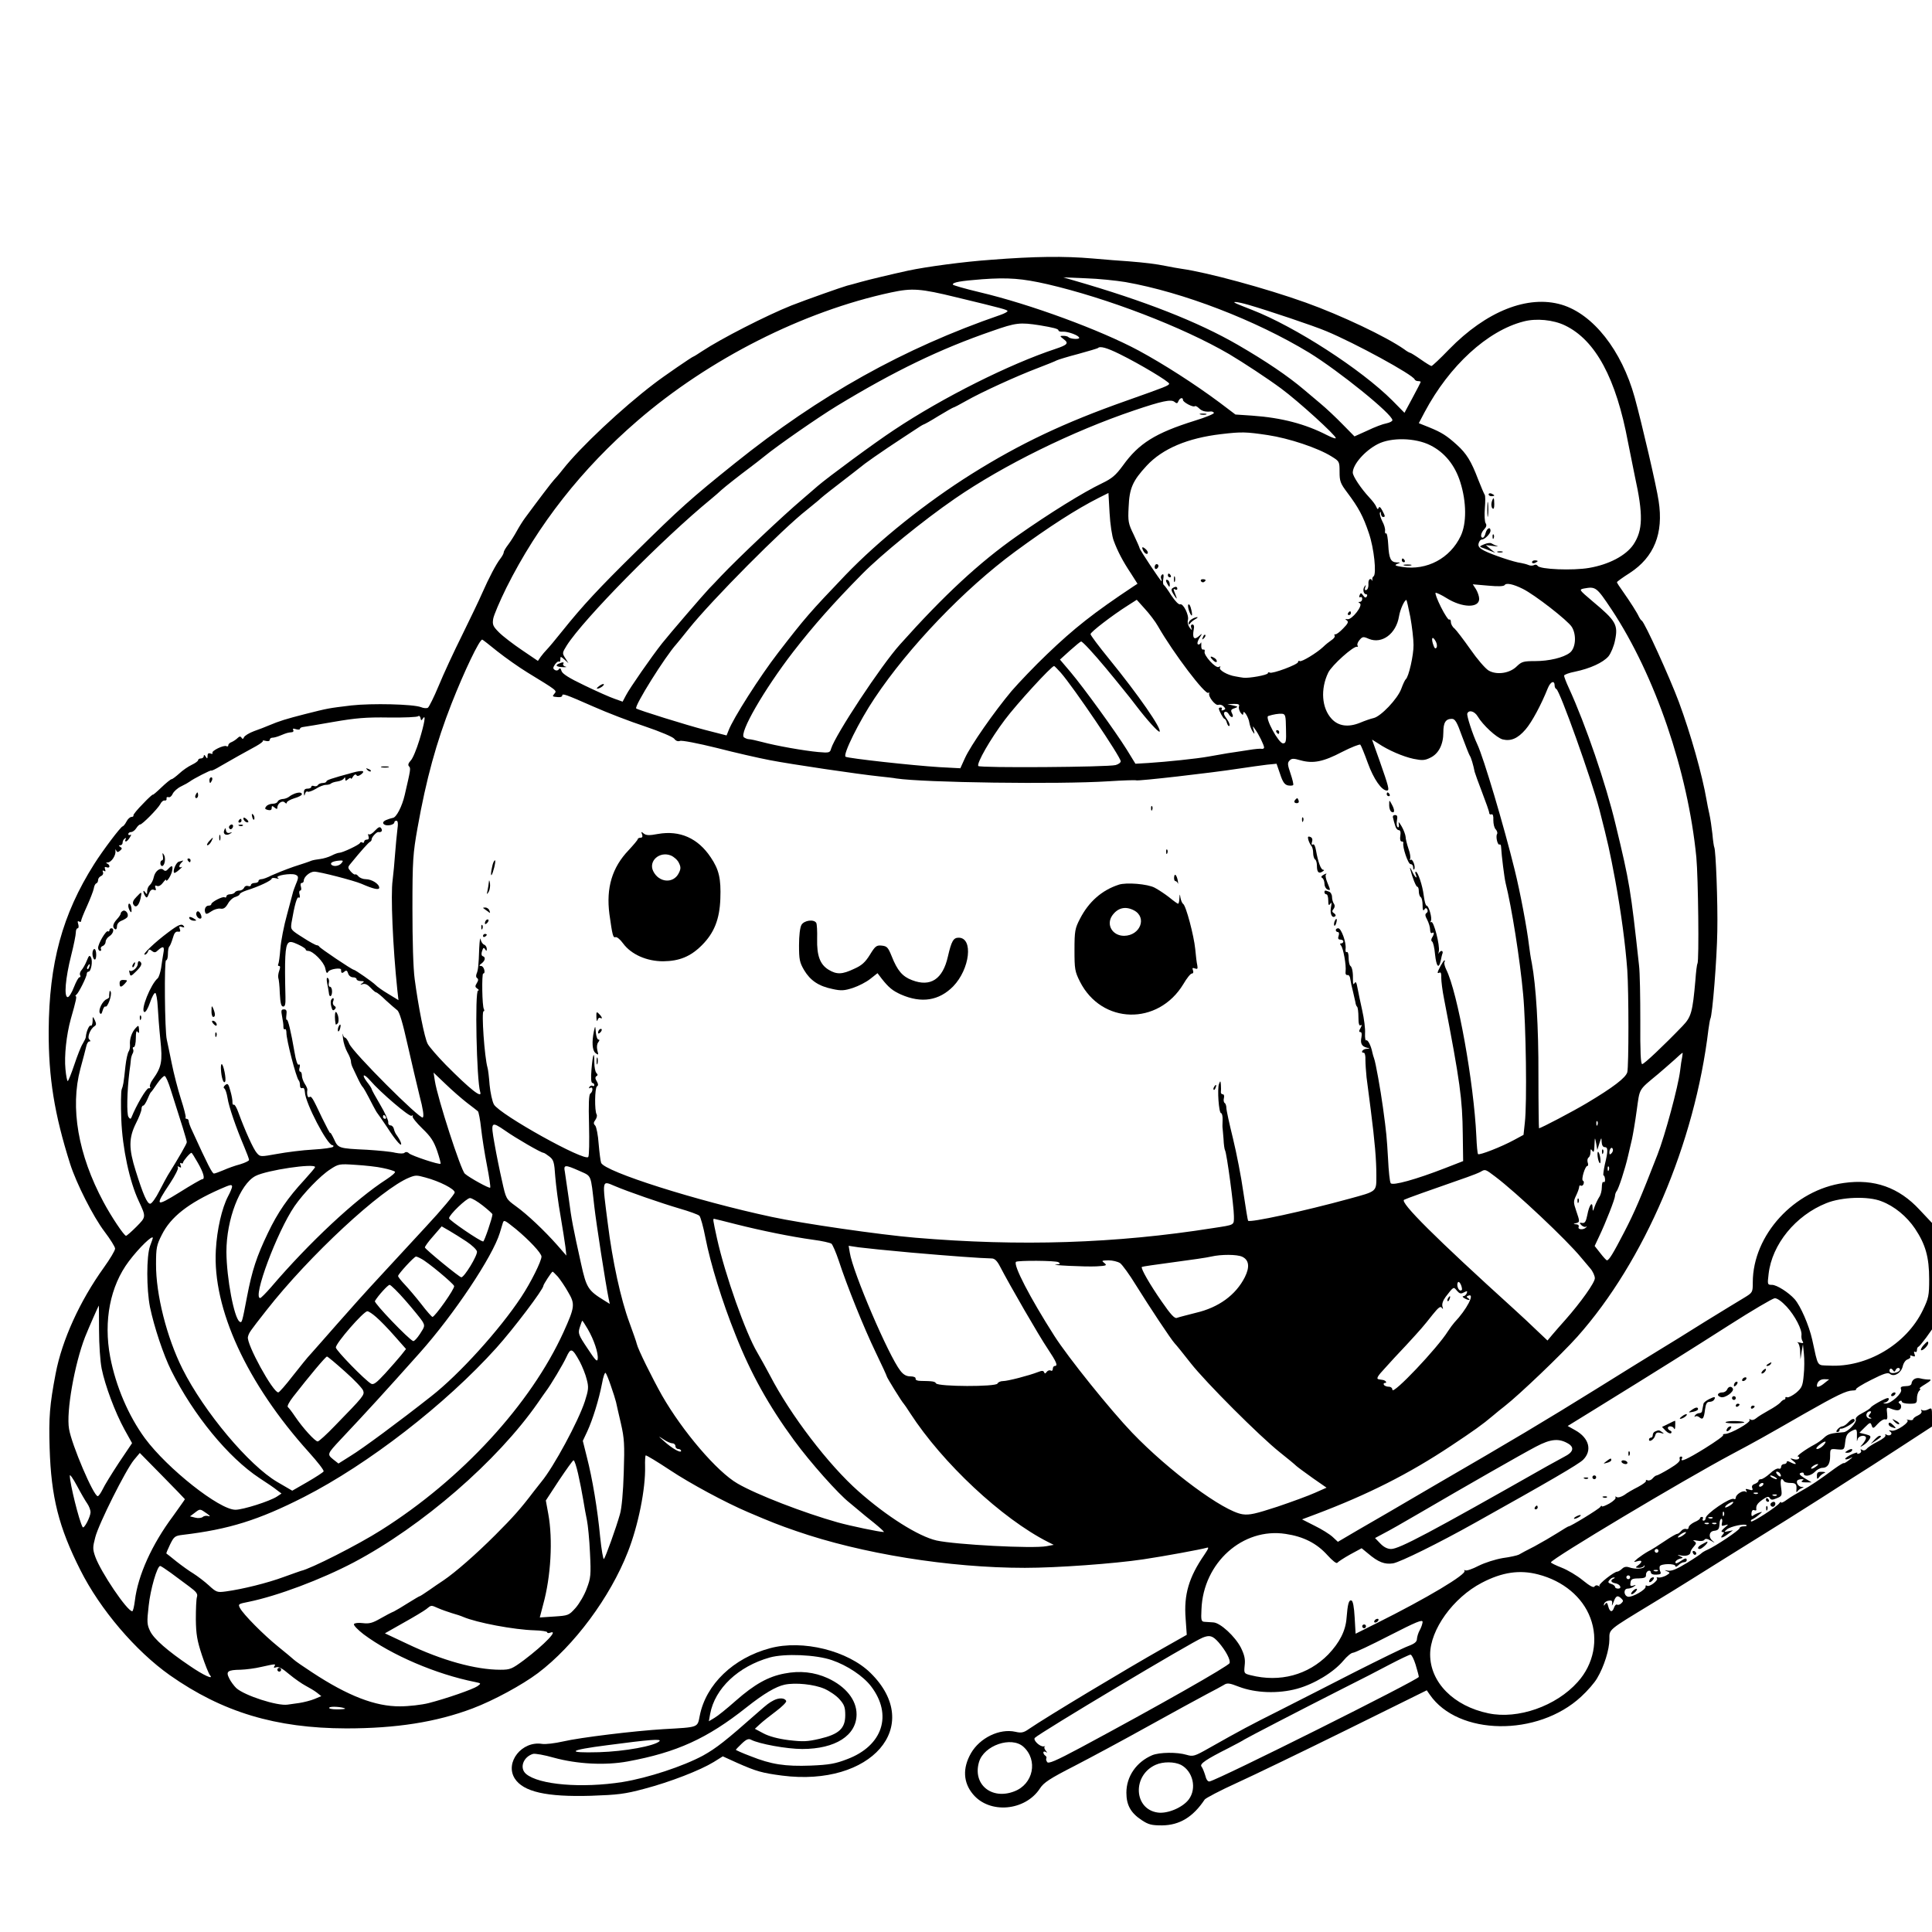 <?xml version="1.0" standalone="no"?>
<!DOCTYPE svg PUBLIC "-//W3C//DTD SVG 20010904//EN"
 "http://www.w3.org/TR/2001/REC-SVG-20010904/DTD/svg10.dtd">
<svg version="1.0" xmlns="http://www.w3.org/2000/svg"
 width="1024pt" height="1024pt" viewBox="0 0 1024 1024"
 preserveAspectRatio="xMidYMid meet">
<g transform="translate(0,1024) scale(0.1,-0.1)"
fill="#000000" stroke="none">
<path d="M5252 8863 c-144 -10 -343 -37 -437 -57 -87 -19 -209 -48 -255 -61
-30 -9 -62 -17 -70 -19 -29 -8 -216 -74 -295 -105 -133 -53 -375 -177 -473
-242 -24 -16 -45 -29 -47 -29 -5 0 -160 -106 -210 -145 -167 -127 -389 -335
-481 -452 -21 -27 -43 -52 -49 -58 -9 -9 -82 -105 -152 -200 -12 -16 -32 -48
-44 -70 -12 -22 -32 -54 -45 -71 -13 -17 -24 -35 -24 -41 0 -6 -8 -21 -18 -34
-22 -28 -60 -100 -97 -184 -14 -33 -62 -132 -105 -220 -44 -88 -100 -209 -125
-270 -25 -60 -51 -112 -57 -116 -6 -4 -23 -3 -37 3 -43 16 -260 21 -369 9
-123 -15 -119 -14 -246 -46 -101 -26 -134 -36 -191 -60 -16 -7 -52 -21 -78
-30 -27 -10 -51 -25 -54 -33 -4 -10 -8 -10 -13 -2 -5 8 -11 8 -21 -2 -8 -8
-22 -17 -31 -21 -10 -3 -18 -11 -18 -17 0 -6 -4 -8 -10 -5 -13 8 -81 -25 -74
-36 3 -5 -2 -6 -10 -3 -11 4 -16 0 -16 -12 0 -16 -2 -17 -10 -4 -6 10 -10 11
-10 3 0 -7 -7 -13 -15 -13 -8 0 -15 -4 -15 -9 0 -5 -15 -16 -34 -25 -19 -9
-48 -29 -66 -46 -18 -16 -36 -30 -41 -30 -4 0 -29 -20 -54 -44 -25 -24 -45
-41 -45 -38 0 3 -24 -18 -52 -48 -29 -29 -52 -57 -51 -62 2 -4 -3 -8 -10 -8
-8 0 -20 -11 -27 -25 -7 -14 -17 -25 -20 -25 -9 0 -105 -127 -151 -200 -169
-267 -239 -526 -241 -884 -1 -248 30 -441 114 -706 33 -103 122 -279 182 -358
31 -41 56 -81 56 -90 0 -10 -27 -55 -60 -101 -127 -177 -221 -383 -255 -561
-32 -167 -37 -234 -32 -395 8 -260 48 -419 163 -647 105 -209 293 -429 474
-557 279 -196 561 -281 935 -282 264 0 477 33 670 106 111 42 262 124 346 187
192 145 383 402 477 643 55 140 94 334 91 453 -1 29 1 55 3 58 3 2 61 -33 129
-78 105 -70 294 -172 414 -223 122 -52 162 -68 255 -100 346 -120 811 -195
1212 -195 170 0 473 22 627 45 114 17 308 53 335 61 15 5 13 -1 -11 -37 -82
-119 -109 -211 -99 -338 l6 -86 -122 -69 c-198 -112 -618 -364 -716 -431 -27
-19 -40 -21 -70 -14 -84 19 -189 -32 -236 -114 -45 -79 -41 -155 11 -217 88
-106 277 -89 355 31 20 31 52 52 181 118 87 45 264 140 395 213 130 72 269
148 307 168 39 20 79 42 91 49 18 12 29 11 80 -9 89 -34 209 -38 308 -11 92
25 195 88 246 149 19 23 42 42 51 42 9 0 96 41 193 91 143 73 176 87 176 72
-1 -10 -7 -29 -15 -43 -8 -14 -14 -35 -15 -46 0 -16 -12 -26 -47 -39 -27 -10
-151 -71 -278 -135 -126 -65 -306 -156 -400 -204 -163 -82 -203 -103 -380
-203 -74 -42 -82 -44 -116 -34 -50 15 -143 14 -182 -2 -84 -36 -137 -112 -137
-199 0 -65 23 -107 81 -145 36 -24 53 -28 108 -28 93 1 164 44 226 137 6 8 82
48 170 88 88 40 351 167 584 282 l423 209 16 -23 c150 -218 572 -224 802 -11
34 31 72 75 85 98 37 62 65 152 65 206 0 55 -10 46 225 189 66 40 154 94 195
120 41 26 129 81 195 122 285 177 425 265 506 317 48 31 122 78 165 106 44 27
157 100 252 162 l172 112 0 51 c0 48 -1 50 -20 40 -11 -6 -26 -8 -32 -4 -7 4
-8 3 -4 -4 4 -7 -3 -17 -18 -24 -14 -6 -26 -15 -26 -20 0 -5 -10 -7 -22 -4
-13 3 -17 3 -10 0 20 -9 -57 -62 -82 -57 -16 4 -17 2 -7 -5 16 -12 -3 -27 -21
-16 -6 4 -8 3 -5 -3 4 -6 -15 -21 -41 -34 -26 -13 -52 -30 -58 -38 -7 -8 -16
-11 -24 -6 -8 5 -11 4 -7 -2 4 -6 0 -14 -9 -17 -8 -3 -13 -2 -10 3 3 5 -10 1
-29 -7 -19 -9 -35 -20 -35 -24 0 -5 10 -4 23 2 20 10 20 9 -3 -9 -14 -11 -26
-18 -28 -16 -2 2 -23 -11 -47 -28 -85 -63 -129 -92 -174 -117 -26 -14 -61 -35
-79 -48 -17 -13 -32 -20 -32 -15 0 4 -4 3 -8 -3 -12 -19 -145 -105 -151 -98
-3 4 0 9 6 11 7 3 23 13 35 24 21 17 21 18 3 12 -11 -3 -25 -10 -32 -15 -8 -7
-11 -3 -10 11 1 13 6 20 14 17 7 -3 12 -2 12 2 -3 21 4 33 32 53 24 17 33 19
39 9 7 -11 14 -11 37 -1 28 11 29 14 23 57 -6 41 1 57 15 34 3 -6 19 -10 36
-10 28 0 33 -7 30 -40 -1 -10 1 -11 6 -4 4 6 15 14 23 17 12 4 12 6 -1 6 -18
1 -32 25 -22 35 4 3 13 6 22 6 12 0 13 -2 3 -8 -8 -6 -2 -9 19 -9 l31 0 -37
22 c-27 17 -32 24 -21 28 9 4 16 2 16 -3 0 -18 35 -14 57 7 12 13 30 23 41 23
28 0 42 20 42 63 0 38 0 39 38 35 37 -3 37 -3 42 40 4 34 11 45 33 57 29 15
30 14 29 -40 -1 -17 0 -17 4 -2 6 19 44 24 44 5 0 -6 -8 -20 -17 -31 -17 -19
-17 -19 3 -7 12 7 26 21 32 31 10 16 8 20 -20 27 l-33 8 29 29 c27 27 30 28
36 10 6 -18 9 -18 33 9 15 16 32 26 40 23 9 -3 12 4 9 31 -4 31 -2 34 14 28
37 -15 52 -14 59 1 3 9 1 20 -6 23 -8 6 -8 9 0 14 6 4 11 2 11 -3 0 -6 18 -11
40 -11 37 0 40 2 40 28 0 15 5 33 12 40 7 7 8 12 3 12 -6 0 8 11 30 24 28 17
34 25 20 24 -11 0 -32 2 -46 6 -25 7 -46 -6 -48 -29 -1 -5 -9 -10 -19 -11 -37
-2 -41 -4 -36 -19 8 -19 -54 -75 -81 -74 -17 1 -17 2 -2 6 15 4 25 23 12 23
-12 0 -84 -40 -90 -50 -3 -6 -24 -19 -45 -30 -24 -12 -37 -25 -34 -33 6 -16
-42 -67 -65 -68 -65 -5 -82 -9 -103 -29 -12 -12 -35 -28 -50 -36 -46 -24 -101
-64 -89 -64 7 0 9 -5 6 -10 -4 -6 -16 -8 -28 -4 -22 6 -22 6 -2 -10 23 -18 13
-21 -16 -6 -13 7 -19 7 -19 0 0 -5 -7 -10 -15 -10 -8 0 -15 -7 -15 -15 0 -8
-6 -12 -13 -9 -8 3 -29 -9 -46 -26 -18 -16 -39 -30 -47 -30 -8 0 -14 -4 -14
-9 0 -5 -9 -12 -19 -16 -13 -4 -18 -12 -14 -22 5 -12 1 -14 -17 -8 -17 5 -21
4 -15 -5 5 -9 4 -11 -3 -6 -14 9 -52 -15 -52 -32 0 -7 -5 -10 -10 -7 -18 11
-150 -79 -150 -102 0 -7 -5 -13 -11 -13 -5 0 -7 5 -4 10 3 5 1 10 -4 10 -6 0
-11 -3 -11 -8 0 -4 -13 -13 -30 -20 -16 -8 -30 -20 -30 -28 0 -7 -6 -11 -13
-8 -8 3 -20 -2 -27 -11 -7 -8 -16 -15 -21 -15 -5 0 -35 -17 -67 -39 -31 -21
-70 -46 -87 -54 -16 -9 -41 -26 -55 -37 -24 -21 -24 -21 -2 -15 26 8 29 -3 5
-21 -17 -12 -16 -13 4 -14 12 0 24 5 26 10 3 6 4 5 3 -2 -3 -14 -48 -17 -82
-5 -15 5 -27 2 -37 -8 -9 -8 -20 -15 -25 -15 -17 0 -102 -67 -95 -75 5 -4 2
-5 -6 0 -7 4 -16 3 -20 -4 -5 -8 -25 3 -62 33 -30 25 -81 55 -112 67 -31 12
-57 25 -57 28 0 17 701 436 960 574 135 72 160 86 385 215 174 99 221 121 254
122 13 0 21 3 18 6 -3 4 32 26 80 50 67 34 89 41 100 32 22 -18 60 5 68 41 4
17 15 33 26 36 11 4 17 11 14 16 -4 5 2 6 11 2 14 -5 16 -3 11 11 -4 10 -3 15
3 11 6 -3 10 0 10 9 0 8 3 16 8 18 4 1 22 23 40 47 l32 45 0 282 0 282 -66 70
c-109 118 -240 165 -401 142 -263 -36 -483 -276 -483 -527 0 -53 -1 -54 -45
-81 -25 -15 -119 -72 -208 -127 -89 -56 -202 -126 -252 -156 -49 -30 -195
-120 -323 -200 -277 -172 -443 -271 -857 -511 -170 -100 -356 -208 -412 -240
l-102 -60 -28 26 c-15 14 -58 41 -95 59 l-67 34 72 27 c278 105 494 214 718
363 119 79 167 113 220 158 19 16 48 40 64 52 77 60 302 275 385 368 356 400
623 1025 695 1629 4 28 8 52 10 56 11 18 35 319 37 465 3 152 -8 429 -16 444
-2 3 -7 35 -10 71 -4 36 -11 83 -16 105 -5 22 -12 56 -15 75 -23 134 -84 350
-147 520 -49 131 -180 419 -196 430 -5 3 -11 12 -15 20 -9 21 -46 79 -84 133
-18 25 -33 48 -33 51 0 3 30 25 68 49 129 84 180 210 153 382 -11 76 -88 407
-127 549 -69 249 -220 441 -387 491 -179 53 -399 -34 -597 -237 -47 -49 -89
-88 -93 -88 -4 0 -30 16 -57 35 -27 19 -53 35 -56 35 -3 0 -18 8 -32 19 -96
67 -334 180 -521 247 -212 76 -522 160 -657 179 -22 3 -59 10 -84 15 -54 11
-112 18 -200 25 -36 2 -121 9 -190 15 -151 13 -306 11 -538 -7z m298 -129
c319 -74 718 -227 965 -371 77 -46 202 -128 275 -182 91 -67 290 -248 290
-263 0 -5 -21 3 -47 16 -115 59 -240 92 -396 103 l-89 6 -86 65 c-132 98 -294
202 -427 274 -203 109 -575 246 -842 309 -79 19 -143 37 -143 41 0 12 40 19
156 28 138 10 212 4 344 -26z m415 11 c306 -54 690 -202 975 -375 156 -96 440
-325 440 -357 0 -6 -14 -13 -32 -17 -18 -3 -63 -20 -100 -38 l-69 -31 -63 64
c-35 36 -87 85 -116 109 -30 25 -70 59 -89 75 -85 72 -200 150 -350 237 -211
122 -493 233 -871 342 l-55 16 120 -5 c66 -2 161 -12 210 -20z m-895 -81 c245
-59 270 -66 270 -73 0 -4 -17 -13 -37 -20 -514 -177 -958 -425 -1409 -787
-232 -186 -292 -240 -526 -471 -194 -191 -279 -282 -388 -418 -35 -44 -72 -88
-81 -97 -10 -10 -24 -27 -33 -39 l-15 -22 -84 57 c-46 31 -101 73 -122 94 -32
32 -36 41 -31 72 3 19 35 94 70 165 167 334 400 631 696 886 379 327 877 579
1343 679 112 24 155 21 347 -26z m1548 -40 c100 -29 345 -111 411 -139 152
-63 460 -231 469 -256 2 -5 10 -9 18 -9 8 0 14 -2 14 -4 0 -2 -19 -40 -43 -84
l-43 -80 -64 65 c-166 166 -516 392 -745 481 -33 13 -69 27 -80 32 -34 15 4
11 63 -6z m1677 -109 c162 -78 271 -281 334 -620 12 -60 28 -141 36 -179 45
-204 43 -287 -8 -363 -40 -58 -129 -105 -234 -123 -86 -15 -262 -8 -273 11 -4
6 -13 8 -19 4 -7 -4 -20 -4 -29 0 -9 4 -28 9 -40 11 -36 4 -151 43 -193 64
-29 15 -36 24 -32 40 3 11 10 20 16 20 16 0 47 31 47 47 0 23 -19 14 -26 -12
-3 -14 -10 -25 -15 -25 -15 0 -10 27 8 45 11 12 14 22 7 32 -5 8 -7 44 -4 79
3 36 3 68 -1 72 -3 4 -19 41 -35 82 -36 95 -61 136 -112 182 -54 49 -81 66
-147 93 l-55 22 31 59 c131 246 333 431 524 480 67 18 158 9 220 -21z m-2785
1 c72 -12 100 -19 100 -27 0 -5 10 -8 23 -7 26 2 87 -20 87 -33 0 -9 -47 -6
-57 4 -3 4 -16 7 -27 7 -20 0 -20 -1 2 -18 28 -21 20 -30 -43 -51 -245 -81
-598 -258 -855 -429 -105 -69 -354 -253 -406 -298 -12 -11 -48 -41 -80 -69
-105 -89 -340 -311 -433 -409 -25 -27 -53 -56 -62 -65 -27 -28 -213 -244 -250
-291 -56 -71 -172 -238 -191 -275 l-18 -34 -42 15 c-24 8 -96 40 -160 71 -82
39 -118 62 -122 77 -4 14 -8 17 -14 9 -4 -7 -13 -9 -21 -4 -11 7 -11 12 1 30
8 11 18 18 21 14 4 -3 7 2 7 12 0 17 1 17 22 -1 l21 -19 -17 27 c-17 26 -16
28 8 67 89 140 507 565 766 777 19 16 44 37 55 48 19 17 91 74 154 121 15 11
47 36 72 56 68 56 284 206 384 267 305 185 546 302 825 398 125 44 146 46 250
30z m423 -152 c108 -53 266 -148 264 -158 -3 -10 -18 -16 -227 -90 -329 -116
-563 -227 -820 -388 -242 -152 -490 -350 -669 -536 -189 -198 -212 -224 -357
-412 -95 -123 -239 -348 -263 -413 l-10 -25 -113 29 c-97 25 -357 106 -366
114 -12 11 154 276 213 341 5 6 35 42 65 80 124 155 500 533 626 631 16 13 43
35 61 50 17 16 46 39 64 53 121 94 157 121 184 143 17 13 73 52 125 87 52 34
114 76 138 91 23 16 45 29 47 29 3 0 39 20 79 45 41 25 77 45 79 45 3 0 34 16
69 36 79 45 267 131 378 173 47 18 92 36 101 41 8 4 60 20 114 34 55 15 101
29 104 31 11 12 47 2 114 -31z m337 -244 c0 -12 55 -41 63 -33 3 3 13 -2 22
-11 15 -15 34 -20 62 -17 6 1 14 -2 17 -7 3 -5 -43 -24 -102 -42 -208 -65
-296 -120 -380 -237 -39 -53 -58 -69 -112 -95 -98 -47 -276 -157 -451 -280
-198 -139 -386 -313 -619 -574 -100 -111 -342 -478 -365 -552 -6 -22 -10 -23
-68 -18 -76 7 -223 33 -297 53 -30 8 -62 15 -70 15 -8 0 -20 5 -27 10 -27 21
106 252 261 453 107 138 212 257 367 414 102 103 323 283 490 398 257 177 622
357 951 468 145 49 195 60 213 45 12 -10 16 -9 21 4 7 17 24 22 24 6z m449
-186 c113 -17 266 -68 338 -113 42 -26 43 -27 43 -82 0 -49 4 -61 41 -110 60
-80 84 -125 114 -214 28 -81 42 -219 25 -230 -5 -3 -8 -11 -6 -18 1 -7 1 -9
-1 -4 -10 17 -22 5 -20 -19 1 -15 -4 -29 -11 -31 -8 -3 -10 2 -6 14 5 14 4 15
-4 4 -11 -16 -5 -41 10 -41 5 0 6 -5 2 -12 -5 -8 -11 -6 -19 6 -11 15 -13 15
-19 1 -3 -9 -2 -13 4 -10 6 3 10 -1 10 -9 0 -9 -6 -16 -12 -16 -10 0 -10 -2 0
-8 17 -12 -43 -88 -66 -84 -13 2 -14 1 -4 -6 11 -7 7 -17 -19 -43 -18 -19 -37
-33 -42 -31 -5 1 -6 -2 -3 -7 3 -5 -4 -16 -17 -24 -12 -8 -32 -24 -44 -36 -34
-32 -115 -81 -124 -75 -5 3 -9 1 -9 -5 0 -13 -137 -64 -150 -56 -5 3 -10 2
-10 -3 0 -10 -102 -28 -130 -24 -8 1 -27 4 -42 7 -41 6 -90 34 -82 47 5 7 2 8
-6 3 -16 -10 -83 64 -75 82 2 7 -1 12 -8 10 -7 -1 -11 8 -10 23 1 14 -1 19 -3
12 -3 -6 -10 -10 -15 -7 -5 4 -1 18 8 33 17 27 17 27 -4 9 -24 -21 -34 -8 -26
36 4 17 1 27 -7 27 -7 0 -10 -7 -6 -17 5 -15 3 -15 -9 1 -8 11 -12 28 -9 39 8
24 -24 90 -41 84 -7 -3 -26 16 -46 46 -18 29 -36 54 -41 57 -4 3 -5 18 -2 34
3 18 1 25 -6 21 -6 -4 -9 -13 -6 -21 3 -8 4 -14 2 -14 -5 0 -116 167 -116 175
0 3 -14 35 -31 71 -29 59 -31 71 -27 146 4 100 21 139 96 220 84 90 216 146
394 167 110 13 132 12 247 -5z m862 -54 c76 -38 131 -106 159 -196 33 -104 34
-218 2 -285 -56 -118 -179 -184 -309 -164 -38 6 -44 9 -28 16 19 7 19 8 -1 8
-33 1 -42 20 -46 93 -2 36 -7 64 -11 61 -5 -3 -7 3 -6 13 2 11 -5 34 -15 52
-9 18 -15 39 -12 45 2 7 5 4 5 -5 1 -10 6 -18 11 -18 13 0 13 3 -4 35 -9 17
-16 22 -19 13 -3 -9 -7 -8 -12 5 -4 11 -21 33 -37 50 -44 47 -88 113 -88 132
0 43 64 116 132 151 71 37 200 34 279 -6z m-1678 -506 c21 -57 49 -110 91
-173 l35 -55 -23 -15 c-209 -139 -312 -220 -457 -359 -64 -61 -148 -149 -187
-194 -93 -111 -218 -290 -248 -357 l-24 -53 -112 6 c-143 9 -479 46 -496 55
-17 9 72 189 154 311 181 271 474 577 744 776 181 133 328 227 443 285 l52 26
6 -106 c3 -58 13 -124 22 -147z m2168 -255 c63 -31 239 -168 260 -202 26 -42
21 -113 -11 -137 -34 -26 -110 -44 -184 -44 -61 0 -71 -3 -96 -27 -37 -38
-107 -48 -150 -23 -18 11 -61 61 -97 113 -36 51 -74 101 -84 110 -11 8 -19 24
-19 34 0 10 -4 16 -9 13 -4 -3 -24 27 -44 67 -20 40 -32 73 -28 75 5 1 31 -11
58 -28 83 -52 173 -54 173 -4 0 13 -8 36 -17 51 l-17 26 81 -7 c54 -5 83 -4
88 3 8 13 46 5 96 -20z m471 -110 c230 -348 404 -856 449 -1313 10 -109 15
-548 6 -563 -3 -4 -8 -44 -11 -88 -15 -170 -22 -195 -68 -243 -101 -105 -204
-202 -214 -202 -8 0 -11 64 -10 228 0 125 -2 259 -7 297 -44 402 -49 435 -124
745 -51 214 -158 528 -248 724 -14 30 -25 59 -25 65 0 5 26 15 58 21 81 17
148 48 177 81 13 16 29 54 35 85 17 82 6 103 -119 207 -73 62 -73 62 -45 68
62 11 66 8 146 -112z m-2404 -89 c82 -143 252 -367 267 -352 4 4 5 3 4 -3 -6
-18 33 -66 48 -61 8 3 21 0 28 -8 12 -12 12 -15 -1 -20 -8 -3 -12 -2 -9 4 3 6
1 10 -4 10 -6 0 -11 -2 -11 -5 0 -11 24 -55 30 -55 4 0 10 -10 13 -22 4 -12 9
-19 13 -15 4 4 -2 20 -14 37 -15 20 -18 31 -11 36 7 4 16 -1 21 -10 13 -24 31
-21 18 3 -8 16 -6 21 13 27 21 8 21 8 -8 15 l-30 7 34 1 c25 1 32 -3 28 -13
-3 -8 1 -22 8 -33 11 -14 14 -15 15 -3 0 22 28 -21 32 -51 2 -13 9 -33 16 -44
12 -19 13 -18 7 5 -7 24 -6 24 7 5 19 -25 48 -85 48 -97 0 -5 -6 -8 -12 -7 -7
2 -38 -1 -68 -6 -30 -5 -59 -9 -65 -10 -11 -1 -68 -10 -150 -25 -60 -11 -223
-28 -318 -34 l-69 -4 -46 75 c-62 99 -228 328 -298 411 l-56 66 53 48 c29 26
56 48 59 48 8 0 66 -63 131 -141 30 -36 70 -85 90 -110 20 -24 54 -67 75 -95
51 -67 114 -137 120 -132 13 14 -111 193 -268 386 -54 66 -98 125 -98 131 0
11 116 100 195 150 l50 32 43 -48 c24 -26 56 -68 70 -93z m1337 50 c9 -50 17
-117 17 -148 1 -54 -26 -171 -41 -182 -4 -3 -15 -26 -24 -51 -20 -54 -109
-147 -147 -155 -14 -3 -46 -14 -72 -25 -62 -25 -114 -18 -150 21 -53 57 -60
158 -18 245 19 39 135 143 153 137 5 -1 6 2 2 7 -3 6 2 19 11 29 15 18 20 19
49 6 70 -29 145 27 160 119 6 37 29 87 39 87 2 0 11 -41 21 -90z m135 -130 c6
-11 8 -26 4 -32 -5 -8 -10 -5 -15 8 -16 41 -8 59 11 24z m-4973 -53 c43 -34
114 -84 158 -111 157 -96 158 -96 144 -112 -13 -16 -13 -16 19 -19 12 -1 22 2
22 8 0 13 15 8 165 -58 72 -32 194 -79 273 -105 80 -27 149 -56 156 -66 8 -11
20 -15 30 -11 10 4 97 -13 194 -37 97 -25 224 -54 282 -65 113 -22 473 -75
580 -86 36 -4 76 -8 90 -11 146 -22 858 -32 1125 -15 77 5 143 7 147 5 7 -5
394 39 543 62 55 8 123 18 150 21 l51 5 19 -55 c14 -43 24 -56 42 -60 13 -2
25 -1 27 2 3 4 -4 31 -14 61 -16 47 -17 57 -5 69 11 12 21 12 59 1 66 -18 119
-8 220 45 49 25 93 42 96 38 4 -4 22 -48 40 -98 31 -85 73 -145 101 -145 15 0
9 21 -39 158 l-40 112 32 -20 c53 -36 132 -70 188 -82 45 -9 59 -9 89 6 44 21
69 70 69 134 0 52 12 72 45 72 17 0 27 -16 54 -92 19 -51 37 -97 41 -103 7 -9
19 -50 26 -86 2 -8 20 -58 40 -110 20 -52 37 -100 37 -107 0 -7 6 -11 12 -8 8
2 11 -8 10 -31 0 -20 5 -42 13 -49 7 -8 10 -19 7 -24 -9 -14 3 -62 13 -56 4 2
8 -3 8 -12 3 -50 17 -162 24 -192 32 -127 76 -403 93 -590 15 -160 21 -578 9
-680 l-7 -65 -50 -27 c-68 -37 -184 -82 -191 -75 -3 3 -7 45 -9 94 -13 283
-99 764 -160 885 -8 17 -12 34 -9 39 3 5 3 9 0 9 -6 0 -36 -55 -36 -65 0 -3 5
-3 10 0 7 4 10 -6 9 -27 0 -18 6 -69 15 -113 85 -440 97 -530 99 -717 l2 -142
-95 -37 c-154 -60 -280 -95 -289 -80 -5 7 -11 65 -14 129 -7 117 -8 133 -27
272 -13 95 -39 240 -47 260 -3 8 -7 22 -9 31 -7 36 -24 70 -33 65 -4 -3 -7 13
-6 37 2 23 -5 78 -15 122 -10 44 -21 98 -25 119 -5 29 -9 36 -16 25 -6 -10 -8
-5 -8 16 1 41 -4 69 -14 76 -5 4 -9 23 -9 43 0 20 -4 33 -10 30 -5 -3 -8 5 -6
18 4 33 -23 108 -39 108 -7 0 -13 -4 -13 -10 0 -5 5 -10 11 -10 6 0 8 -9 4
-20 -5 -14 -2 -20 9 -20 9 0 16 -4 16 -10 0 -5 -5 -10 -11 -10 -8 0 -8 -4 -1
-12 12 -15 28 -104 24 -136 -2 -14 2 -21 10 -20 7 2 14 -8 15 -22 2 -14 8 -43
14 -65 5 -22 11 -48 13 -57 1 -10 5 -21 9 -24 4 -4 7 -29 7 -56 0 -33 4 -47
11 -42 8 4 8 0 0 -15 -9 -15 -9 -21 -1 -21 7 0 9 -10 6 -27 -7 -33 1 -49 29
-56 18 -4 18 -5 -2 -6 -21 -1 -34 -21 -14 -21 5 0 9 -17 8 -37 0 -21 3 -63 6
-93 4 -30 14 -107 22 -170 22 -172 30 -267 30 -350 0 -88 5 -83 -145 -124
-237 -65 -527 -128 -535 -116 -2 3 -13 71 -25 151 -11 79 -36 207 -55 285 -19
77 -35 150 -35 162 0 11 -4 23 -9 26 -5 3 -7 15 -4 26 3 12 0 20 -6 20 -7 0
-11 6 -10 13 1 6 1 23 0 37 -2 23 -3 23 -10 5 -10 -27 -1 -155 11 -155 5 0 9
-17 8 -37 -1 -21 -1 -40 0 -43 0 -3 3 -28 5 -57 1 -28 5 -55 8 -60 9 -14 47
-298 47 -348 0 -50 7 -46 -110 -64 -518 -82 -1024 -98 -1580 -51 -188 16 -597
75 -759 110 -398 85 -887 240 -905 287 -3 8 -9 53 -13 100 -3 46 -12 90 -18
97 -10 10 -10 16 1 31 7 10 10 23 6 29 -11 18 -10 140 2 148 8 5 7 13 -1 27
-9 14 -9 22 -2 27 8 4 8 9 0 17 -6 6 -11 31 -11 56 0 65 -8 46 -15 -37 -4 -47
-2 -72 5 -72 5 0 10 -5 10 -11 0 -5 -4 -8 -9 -4 -5 3 -13 0 -17 -6 -4 -8 -3
-9 4 -5 7 4 12 1 12 -8 0 -8 -5 -18 -11 -22 -8 -5 -10 -55 -7 -165 2 -87 1
-164 -4 -171 -17 -27 -468 224 -500 278 -9 16 -19 63 -23 104 -3 41 -8 82 -11
91 -16 55 -33 299 -21 299 4 0 5 5 2 11 -10 14 -12 189 -4 189 15 0 4 40 -11
40 -12 1 -12 3 3 14 19 15 22 33 6 38 -7 2 -9 13 -4 27 6 18 9 21 16 10 7 -11
9 -11 9 2 0 9 -6 19 -14 22 -8 3 -16 16 -19 29 -2 13 -5 -8 -7 -47 -3 -94 -6
-117 -14 -136 -4 -10 -3 -20 3 -23 7 -5 7 -13 -2 -27 -10 -16 -9 -21 3 -29 8
-5 10 -10 4 -10 -18 0 -8 -476 11 -537 13 -39 -51 11 -182 143 -45 46 -88 96
-96 111 -17 31 -50 200 -69 343 -8 58 -12 205 -12 375 0 257 3 292 27 427 46
259 100 454 180 658 68 173 148 340 163 340 2 0 38 -28 81 -63z m2985 -112
c69 -79 318 -447 318 -470 0 -7 -12 -16 -27 -20 -39 -11 -721 -16 -728 -5 -9
15 64 143 141 245 62 83 247 285 261 285 2 0 18 -16 35 -35z m2618 -70 c0 -7
4 -15 9 -17 18 -7 186 -477 228 -638 47 -184 54 -216 84 -375 32 -175 54 -342
64 -477 8 -119 8 -508 0 -541 -8 -29 -74 -80 -215 -164 -72 -43 -243 -133
-253 -133 -1 0 -3 125 -3 278 1 260 -13 479 -35 597 -6 28 -12 70 -15 95 -11
92 -46 279 -76 400 -57 232 -164 593 -198 665 -24 51 -57 151 -53 163 8 21 38
13 55 -15 28 -47 100 -113 132 -122 44 -11 81 5 122 53 33 38 83 131 118 219
15 36 36 43 36 12z m-1424 -227 c2 -69 0 -78 -16 -78 -23 0 -98 138 -78 145
28 9 54 13 73 12 18 -2 20 -10 21 -79z m-4575 53 c18 28 9 -25 -18 -113 -15
-49 -35 -98 -46 -109 -13 -14 -16 -24 -9 -31 10 -10 8 -18 -23 -152 -14 -61
-45 -120 -63 -121 -4 -1 -17 -4 -29 -9 -25 -8 -30 -22 -10 -29 17 -5 47 3 47
14 0 5 5 9 11 9 8 0 10 -15 5 -49 -3 -27 -9 -84 -12 -127 -3 -44 -9 -106 -13
-139 -11 -76 1 -354 25 -583 l6 -53 -54 33 c-29 17 -60 39 -68 48 -16 16 -108
80 -115 80 -9 0 -180 115 -183 123 -2 4 -8 7 -13 7 -5 0 -39 18 -74 41 -65 41
-65 42 -60 78 16 94 29 140 38 134 6 -4 8 2 5 15 -4 12 -2 22 4 22 5 0 6 9 3
20 -4 11 -2 20 4 20 6 0 11 5 11 12 0 20 32 48 56 48 28 0 209 -47 249 -64 64
-28 95 -35 95 -21 0 20 -40 45 -71 45 -15 0 -32 7 -39 15 -7 9 -15 13 -18 10
-3 -2 -13 5 -23 16 -16 19 -17 22 -1 41 56 69 96 113 103 116 5 2 9 8 9 14 0
11 26 39 35 38 16 -3 24 6 16 19 -7 11 -14 9 -34 -12 -13 -15 -28 -23 -32 -19
-5 4 -5 -1 -2 -10 4 -12 1 -18 -8 -18 -8 0 -15 -5 -15 -11 0 -5 -4 -8 -9 -5
-5 4 -11 3 -13 -2 -4 -10 -93 -52 -110 -52 -7 0 -26 -7 -41 -15 -16 -8 -43
-16 -60 -18 -18 -2 -39 -6 -47 -9 -8 -4 -50 -18 -94 -32 -43 -15 -95 -36 -117
-46 -21 -11 -45 -20 -54 -20 -8 0 -15 -4 -15 -10 0 -5 -9 -10 -20 -10 -11 0
-20 -5 -20 -11 0 -6 -7 -8 -15 -5 -9 3 -18 -1 -21 -9 -4 -8 -14 -15 -24 -15
-11 0 -22 -4 -25 -10 -3 -5 -15 -10 -26 -10 -10 0 -19 -5 -19 -11 0 -5 -4 -8
-9 -5 -10 7 -71 -25 -71 -36 0 -5 -6 -8 -14 -8 -16 0 -25 -19 -18 -37 3 -10
11 -8 31 6 14 10 36 17 49 15 17 -3 27 4 40 26 9 17 27 33 40 36 12 4 22 10
22 14 0 5 17 14 38 21 64 20 132 52 132 62 0 4 10 5 23 2 15 -4 18 -3 9 3 -16
11 68 25 93 16 18 -7 19 -14 3 -51 -6 -15 -12 -32 -14 -38 -1 -5 -16 -59 -32
-120 -17 -60 -33 -143 -36 -183 -3 -39 -8 -77 -11 -82 -3 -6 -2 -10 4 -10 7 0
7 -8 1 -25 -5 -14 -7 -31 -5 -38 3 -7 7 -44 8 -82 3 -52 7 -70 18 -70 10 0 13
13 12 50 -5 205 -2 270 15 287 9 9 22 6 52 -8 22 -10 40 -22 40 -26 0 -5 6 -8
13 -8 26 0 84 -59 91 -92 5 -26 9 -30 16 -18 8 14 69 23 68 10 -1 -17 4 -21
16 -11 11 10 16 8 21 -8 3 -12 15 -21 26 -21 10 0 19 -4 19 -10 0 -5 10 -10
23 -10 18 0 19 -2 7 -11 -13 -9 -12 -10 3 -5 12 4 26 -3 41 -19 13 -14 26 -25
30 -25 4 0 27 -18 50 -41 24 -22 52 -46 61 -53 12 -8 29 -66 55 -182 21 -93
50 -216 64 -273 18 -68 24 -107 17 -114 -13 -13 -372 346 -390 391 -7 17 -17
32 -22 32 -4 0 -10 8 -12 18 -2 9 -2 -1 1 -22 2 -22 13 -55 23 -73 11 -19 19
-40 19 -48 0 -9 4 -23 9 -33 4 -9 17 -35 27 -57 10 -22 22 -42 25 -45 6 -5 21
-32 56 -100 10 -19 20 -37 23 -40 3 -3 26 -37 52 -75 48 -75 84 -114 72 -79
-4 10 -13 26 -19 34 -7 8 -15 24 -17 35 -2 11 -10 20 -18 20 -8 0 -14 8 -12
17 1 9 -18 51 -43 93 -25 42 -45 79 -45 82 0 4 -11 21 -26 40 -30 40 -16 45
18 6 54 -63 208 -194 219 -187 7 4 9 3 6 -3 -3 -5 20 -34 51 -64 46 -44 61
-68 79 -119 12 -36 20 -66 18 -68 -6 -7 -149 41 -166 54 -9 9 -19 10 -25 4 -5
-5 -24 -5 -49 0 -22 6 -89 12 -150 16 -152 7 -153 8 -175 57 -11 23 -20 38
-20 32 0 -5 -19 31 -43 80 -52 110 -56 117 -68 110 -8 -6 -14 17 -10 39 1 4
-5 19 -14 32 -8 13 -15 32 -15 44 0 11 -4 20 -9 20 -5 0 -7 10 -3 22 3 13 1
19 -5 15 -6 -4 -15 23 -22 66 -19 111 -35 176 -41 172 -4 -2 -4 9 -2 26 3 22
0 29 -13 29 -15 0 -16 -6 -10 -37 4 -21 8 -46 7 -56 0 -9 3 -15 8 -12 4 3 8
-5 8 -18 -1 -36 52 -240 65 -253 4 -4 7 -16 7 -27 0 -11 5 -17 13 -14 7 3 12
-5 13 -22 2 -57 119 -281 146 -281 5 0 7 -4 4 -8 -3 -5 -51 -12 -106 -15 -56
-3 -142 -14 -191 -23 -89 -16 -90 -16 -108 5 -18 20 -63 120 -97 213 -9 26
-20 45 -25 43 -4 -3 -7 3 -7 12 1 10 -4 37 -11 61 -10 37 -14 42 -27 31 -9 -7
-11 -15 -5 -18 6 -4 13 -27 17 -51 7 -46 44 -154 89 -260 14 -33 25 -63 25
-68 0 -5 -21 -15 -47 -23 -27 -7 -66 -21 -88 -31 -22 -9 -45 -18 -51 -18 -9 0
-32 44 -115 226 -11 22 -19 46 -19 52 0 7 -5 12 -11 12 -5 0 -8 4 -5 8 2 4 -9
48 -25 97 -16 50 -38 135 -49 190 -11 55 -23 111 -26 125 -11 46 -14 420 -4
420 6 0 10 15 10 33 0 19 3 37 8 41 4 4 12 24 18 44 7 26 15 36 27 34 12 -2
15 2 10 14 -5 14 -3 16 11 11 10 -4 15 -3 11 3 -11 17 -27 11 -84 -32 -70 -52
-139 -118 -124 -118 6 0 14 7 17 16 5 13 9 14 21 4 13 -10 19 -10 33 4 27 24
35 20 28 -16 -3 -18 -9 -53 -12 -78 -4 -24 -12 -49 -18 -55 -37 -31 -93 -170
-71 -179 7 -2 19 18 30 50 10 30 23 53 28 51 5 -1 11 -34 13 -72 2 -39 8 -118
14 -176 12 -115 7 -144 -40 -210 -12 -16 -18 -34 -15 -39 4 -6 1 -9 -7 -8 -11
3 -66 -91 -91 -154 -4 -10 -8 -10 -16 2 -10 14 -8 134 5 240 4 25 7 54 8 66 1
11 6 25 10 32 4 7 4 17 1 22 -3 6 -1 10 4 10 6 0 11 21 11 48 0 31 3 42 9 33
7 -10 9 -7 8 12 -2 24 -3 24 -18 8 -21 -22 -33 -60 -30 -89 1 -13 -2 -28 -7
-35 -5 -7 -13 -41 -17 -77 -10 -95 -12 -103 -20 -124 -4 -10 -5 -82 -2 -160 6
-153 44 -329 92 -431 40 -86 40 -84 -12 -137 -26 -26 -51 -48 -55 -48 -10 0
-78 101 -120 180 -134 250 -177 499 -122 705 14 50 27 102 31 118 3 15 10 27
16 27 8 0 8 3 0 11 -12 12 6 56 28 70 10 6 10 13 2 31 -12 23 -12 23 -12 -5
-1 -16 -5 -26 -10 -23 -8 5 -24 -32 -26 -60 0 -6 -8 -21 -16 -35 -9 -13 -29
-64 -45 -112 -16 -48 -32 -87 -35 -87 -3 0 -9 28 -12 63 -7 71 5 181 28 265
29 101 33 122 26 122 -3 0 -1 4 4 8 12 9 55 95 55 111 0 6 4 11 9 11 14 0 24
57 13 76 -7 13 -11 10 -22 -18 -7 -18 -20 -41 -28 -50 -8 -9 -11 -22 -7 -27 3
-6 2 -11 -4 -11 -5 0 -18 -24 -29 -52 -11 -29 -26 -53 -33 -53 -21 0 -12 101
18 220 14 55 25 110 25 123 0 12 4 22 10 22 5 0 6 10 3 21 -5 15 -4 19 4 15 6
-4 11 -3 11 3 0 6 14 41 31 78 17 38 33 79 36 93 2 14 8 27 14 28 5 2 9 10 9
18 0 8 7 17 16 21 8 3 13 12 10 20 -4 9 -2 11 6 7 7 -5 9 -2 5 9 -4 11 -2 14
9 10 7 -3 14 -1 14 5 0 6 -6 13 -12 15 -8 3 -6 6 4 6 19 1 43 38 40 61 -1 10
0 11 4 2 5 -10 9 -10 20 -1 12 10 12 14 2 20 -10 7 -10 9 0 9 6 0 12 6 12 14
0 8 5 18 12 22 7 4 8 3 4 -4 -4 -7 -3 -12 1 -12 5 0 14 9 21 21 8 12 9 18 3
14 -6 -3 -11 -1 -11 4 0 6 7 11 15 11 8 0 20 9 27 20 7 11 16 20 21 20 11 0
92 82 106 107 6 13 17 22 24 20 7 -1 11 3 10 10 -2 7 3 10 10 8 7 -3 17 5 22
17 6 13 26 31 45 40 19 9 40 21 45 25 19 15 115 64 115 59 0 -3 22 7 48 23 59
34 133 76 189 106 23 13 39 25 36 28 -3 3 4 3 16 0 12 -3 21 -1 21 6 0 6 6 11
14 11 8 0 27 5 43 12 34 14 39 15 59 17 8 0 12 6 8 12 -4 8 0 9 15 4 11 -3 21
-3 21 2 0 5 8 9 18 10 9 1 82 13 161 27 116 20 171 25 292 23 81 -1 152 2 156
7 4 4 10 0 12 -10 2 -14 5 -14 12 -3z m-431 -766 c-14 -17 -46 -20 -55 -6 -5
10 15 18 49 20 15 1 16 -2 6 -14z m-1337 -550 c-3 -9 -8 -14 -10 -11 -3 3 -2
9 2 15 9 16 15 13 8 -4z m8443 -477 c-3 -13 -8 -45 -11 -73 -10 -83 -80 -343
-120 -445 -88 -226 -120 -302 -176 -410 -59 -114 -81 -150 -92 -150 -3 0 -19
17 -35 38 l-30 38 23 49 c36 75 85 201 85 217 0 8 4 18 8 24 10 10 45 117 61
187 6 26 15 66 21 90 5 23 17 92 25 152 17 120 7 104 114 193 24 20 62 54 85
74 22 21 42 38 44 38 1 0 0 -10 -2 -22z m-6441 -243 c28 -21 53 -41 58 -45 4
-4 12 -44 17 -91 5 -46 19 -135 31 -196 12 -62 20 -115 17 -118 -5 -5 -109 52
-134 74 -21 17 -145 401 -159 491 l-7 45 64 -61 c34 -33 86 -78 113 -99z
m-1570 69 c57 -178 86 -270 85 -278 0 -8 -40 -78 -101 -176 -5 -8 -25 -45 -44
-82 -19 -38 -41 -68 -49 -68 -16 0 -37 47 -77 175 -37 117 -37 173 1 250 17
33 30 67 30 77 0 10 4 18 9 18 5 0 14 15 22 33 7 17 15 34 18 37 4 3 19 24 35
48 16 23 34 41 39 39 6 -2 20 -34 32 -73z m1140 -144 c3 -5 1 -10 -4 -10 -6 0
-11 5 -11 10 0 6 2 10 4 10 3 0 8 -4 11 -10z m6422 -42 c-3 -8 -6 -5 -6 6 -1
11 2 17 5 13 3 -3 4 -12 1 -19z m-5789 -31 c55 -39 190 -117 202 -117 4 0 18
-9 32 -20 22 -17 26 -29 31 -107 4 -48 16 -142 28 -208 11 -66 23 -140 26
-165 l5 -45 -48 55 c-69 78 -160 164 -220 207 -52 38 -52 38 -73 133 -12 52
-30 141 -40 198 -21 118 -19 121 57 69z m5799 -67 c11 33 11 33 12 8 1 -18 7
-28 16 -28 18 0 19 -18 1 -92 -7 -32 -10 -58 -7 -58 4 0 7 -9 8 -20 1 -11 -2
-18 -8 -15 -5 4 -9 -9 -9 -27 0 -19 -6 -42 -14 -53 -7 -11 -18 -33 -24 -50
-10 -28 -10 -28 -11 -5 -1 36 -18 13 -28 -40 -7 -35 -13 -44 -27 -42 -15 3
-16 1 -5 -11 8 -8 19 -12 24 -9 6 3 7 1 2 -3 -13 -15 -46 -13 -40 2 3 8 -2 13
-13 14 -17 1 -17 2 -1 6 21 5 21 8 1 66 -15 44 -15 50 0 81 9 19 16 39 16 46
0 6 4 9 9 6 5 -3 11 1 14 8 3 8 2 16 -3 18 -11 4 11 78 23 78 5 0 6 9 2 19 -3
11 -1 22 5 26 5 3 10 16 10 28 0 18 2 19 10 7 7 -11 10 -3 11 30 2 45 2 45 9
10 l6 -35 11 35z m64 -53 c-8 -8 -11 -7 -11 4 0 20 13 34 18 19 3 -7 -1 -17
-7 -23z m-7492 -51 c30 -52 39 -86 23 -86 -5 0 -59 -31 -121 -70 -128 -79
-132 -75 -50 48 27 41 46 79 42 84 -4 7 -1 8 7 3 10 -6 12 -4 7 9 -4 10 -3 15
3 11 6 -3 10 -2 10 3 0 8 37 52 45 52 2 0 17 -24 34 -54z m981 -27 c30 -6 59
-15 63 -19 5 -4 -16 -22 -45 -41 -163 -105 -408 -333 -612 -572 -27 -31 -53
-57 -57 -57 -42 0 89 351 182 487 47 68 136 161 189 195 44 29 48 30 135 24
50 -3 115 -10 145 -17z m-360 5 c0 -3 -26 -34 -57 -68 -87 -94 -141 -172 -193
-281 -60 -125 -84 -198 -111 -339 -26 -137 -27 -139 -39 -131 -29 18 -69 229
-70 370 0 172 72 359 154 402 59 31 316 69 316 47z m1401 -20 c66 -30 59 -14
79 -189 10 -88 60 -411 76 -488 l6 -28 -29 18 c-86 53 -95 67 -123 194 -43
194 -51 235 -65 343 -9 61 -18 126 -21 144 -8 40 0 40 77 6z m5456 4 c-3 -8
-6 -5 -6 6 -1 11 2 17 5 13 3 -3 4 -12 1 -19z m-601 -35 c109 -82 378 -335
454 -428 14 -16 36 -43 49 -58 13 -15 24 -39 24 -52 0 -23 -74 -127 -156 -220
-24 -27 -56 -63 -70 -80 l-25 -30 -54 51 c-29 28 -84 80 -123 115 -416 377
-607 567 -583 580 11 6 128 48 335 120 29 10 61 23 70 28 25 15 25 15 79 -26z
m-5671 -4 c75 -20 155 -61 155 -79 0 -9 -68 -91 -152 -181 -83 -90 -197 -213
-253 -274 -56 -60 -153 -168 -216 -240 -62 -71 -126 -143 -141 -160 -16 -16
-58 -69 -96 -117 -37 -48 -72 -88 -77 -88 -28 -1 -170 258 -161 294 6 23 7 25
98 141 226 289 610 645 758 704 33 13 38 13 85 0z m1003 -45 c70 -30 247 -91
342 -119 52 -15 100 -32 107 -39 6 -6 21 -59 32 -117 27 -138 89 -339 159
-513 81 -206 178 -379 310 -559 87 -119 236 -286 295 -332 21 -17 45 -37 54
-45 9 -8 43 -36 76 -62 33 -27 56 -48 51 -48 -22 0 -176 32 -244 51 -178 50
-430 147 -531 206 -108 62 -291 276 -401 468 -51 91 -127 244 -133 272 -2 10
-20 61 -39 113 -46 124 -90 326 -115 528 -30 234 -32 225 37 196z m-2028 -4
c0 -5 -9 -28 -21 -50 -33 -63 -59 -176 -65 -285 -18 -311 164 -707 493 -1072
46 -51 82 -97 78 -102 -3 -5 -41 -30 -86 -56 l-80 -46 -79 46 c-150 88 -388
371 -503 600 -83 166 -141 394 -140 555 0 86 3 101 31 156 47 94 140 167 307
241 57 25 65 27 65 13z m1329 -100 c28 -22 51 -43 51 -46 0 -18 -43 -144 -49
-144 -16 0 -181 113 -181 123 0 18 93 107 111 107 10 0 40 -18 68 -40z m7413
23 c69 -26 134 -80 178 -145 56 -84 75 -152 75 -268 0 -87 -3 -101 -34 -165
-87 -180 -296 -304 -496 -293 -67 3 -57 -12 -90 138 -17 76 -62 179 -93 214
-32 36 -95 76 -120 76 -24 0 -25 1 -18 58 18 157 143 310 306 375 81 33 222
38 292 10z m-6070 -122 c135 -34 292 -66 408 -82 47 -6 90 -16 97 -21 6 -5 24
-46 39 -91 43 -132 132 -353 195 -484 33 -68 59 -125 59 -128 0 -6 81 -137 90
-145 3 -3 18 -25 34 -50 171 -264 486 -559 731 -683 l30 -15 -38 -7 c-72 -14
-483 8 -583 30 -96 22 -264 128 -413 260 -159 140 -362 406 -470 615 -19 36
-49 90 -67 121 -62 104 -171 412 -214 606 -22 101 -22 103 -15 103 2 0 55 -13
117 -29z m-1168 -25 c71 -59 135 -127 136 -146 0 -24 -56 -137 -107 -214 -114
-173 -328 -410 -478 -527 -170 -134 -365 -278 -426 -315 l-65 -41 -28 22 c-33
27 -32 29 39 105 144 153 230 247 420 460 181 203 386 510 424 635 7 22 14 46
16 53 6 18 9 16 69 -32z m-262 -66 c29 -19 54 -43 56 -53 4 -20 -67 -137 -83
-137 -11 1 -188 146 -193 158 -1 4 18 31 44 60 l45 52 40 -23 c21 -12 62 -38
91 -57z m-1662 18 c0 -2 -7 -21 -15 -43 -19 -54 -19 -226 0 -323 22 -105 71
-253 113 -337 118 -236 302 -460 467 -569 39 -25 81 -54 93 -64 l24 -18 -24
-16 c-38 -25 -180 -70 -220 -70 -84 -1 -361 218 -480 379 -87 119 -154 275
-184 431 -36 191 0 376 99 507 55 73 128 143 127 123z m4020 -77 c205 -18 371
-30 426 -31 16 0 29 -13 44 -42 54 -104 208 -370 252 -435 48 -72 57 -93 38
-93 -5 0 -10 -7 -10 -16 0 -8 -5 -12 -11 -8 -6 3 -16 0 -21 -7 -7 -10 -11 -11
-14 -2 -4 9 -12 9 -32 1 -49 -19 -161 -48 -186 -48 -13 0 -26 -6 -29 -13 -7
-18 -315 -17 -326 1 -6 10 -15 12 -83 13 -16 0 -27 5 -25 12 1 7 -10 12 -28
12 -21 0 -37 9 -53 30 -62 79 -252 522 -268 626 l-6 36 53 -8 c30 -4 155 -17
279 -28z m1754 -22 c36 -17 41 -54 14 -108 -48 -95 -139 -161 -259 -189 -46
-12 -91 -23 -101 -27 -12 -5 -32 16 -81 87 -62 89 -112 176 -105 183 2 2 77
13 168 25 91 12 181 25 200 30 52 12 136 12 164 -1z m-4351 -11 c34 -17 168
-129 174 -144 5 -13 -102 -164 -115 -164 -4 1 -31 31 -59 68 -29 37 -69 84
-88 104 -19 20 -35 40 -35 45 0 10 85 103 95 103 3 0 16 -5 28 -12z m3377 -18
c12 -8 10 -10 -10 -12 -50 -3 153 -13 211 -10 54 3 58 5 42 18 -16 12 -14 13
22 14 22 0 50 -7 62 -15 11 -8 50 -61 84 -117 71 -114 184 -285 205 -308 8 -8
46 -55 85 -105 80 -102 366 -388 473 -473 39 -31 78 -63 87 -72 9 -8 49 -37
88 -65 l72 -50 -61 -27 c-33 -15 -123 -48 -200 -74 -117 -38 -147 -45 -184
-40 -101 15 -390 229 -585 432 -115 120 -339 398 -413 514 -129 202 -219 376
-203 392 9 8 212 7 225 -2z m-2653 -77 c13 -16 38 -52 54 -81 38 -64 36 -79
-24 -212 -174 -382 -540 -781 -967 -1050 -121 -77 -375 -206 -425 -216 -5 -2
-47 -16 -93 -33 -84 -31 -216 -64 -305 -76 -45 -6 -50 -5 -90 32 -23 21 -60
49 -82 63 -22 13 -62 42 -90 64 -27 22 -51 41 -53 42 -2 1 7 22 19 47 21 43
26 47 68 52 244 29 401 78 641 200 341 174 751 491 1021 791 90 100 249 310
249 329 0 7 44 75 49 75 2 0 14 -12 28 -27z m4792 -65 c1 -5 -3 -8 -8 -8 -12
0 -22 30 -14 43 6 10 20 -13 22 -35z m-5600 -61 c40 -46 80 -95 89 -109 15
-25 14 -28 -12 -68 -15 -23 -31 -40 -36 -38 -23 8 -209 202 -203 212 17 29 69
86 78 86 6 0 44 -37 84 -83z m5610 43 c17 9 20 8 15 -5 -4 -8 -11 -15 -18 -15
-6 0 -4 -5 4 -10 8 -5 20 -10 25 -10 6 0 4 4 -3 9 -11 7 -11 9 1 14 37 14 -10
-75 -74 -142 -8 -9 -23 -29 -34 -46 -55 -89 -295 -342 -295 -311 0 9 -8 16
-19 16 -11 0 -23 5 -26 10 -3 6 -1 10 6 10 13 0 3 14 -12 16 -5 1 -13 2 -19 3
-18 2 -11 15 32 61 22 25 72 79 111 120 79 86 89 97 141 163 30 37 41 46 48
35 7 -9 8 -7 3 8 -3 13 3 31 17 50 43 56 42 55 60 33 14 -16 21 -18 37 -9z
m1711 -76 c44 -48 83 -123 78 -152 -1 -9 1 -23 6 -31 7 -10 3 -12 -15 -7 -13
3 -18 3 -11 0 6 -3 13 -24 13 -47 l2 -42 6 40 7 40 5 -50 c3 -27 3 -79 -1
-114 -5 -57 -10 -67 -40 -93 -19 -15 -40 -26 -47 -24 -7 3 -12 1 -10 -3 1 -5
-2 -9 -6 -9 -5 -1 -14 -7 -20 -15 -7 -8 -34 -27 -62 -42 -27 -15 -58 -34 -67
-42 -9 -8 -22 -12 -29 -7 -7 4 -10 3 -6 -3 7 -12 -101 -73 -129 -73 -9 0 -14
-3 -11 -6 4 -4 -40 -35 -96 -70 -95 -59 -136 -77 -122 -54 3 6 1 10 -5 10 -7
0 -10 -6 -7 -14 4 -10 -14 -26 -54 -50 -33 -20 -64 -36 -68 -36 -5 0 -14 -7
-21 -15 -7 -9 -19 -14 -27 -11 -8 3 -12 2 -9 -2 3 -5 -16 -19 -42 -33 -26 -13
-59 -32 -73 -43 -16 -10 -32 -15 -40 -11 -7 5 -10 4 -6 -2 3 -5 -12 -20 -33
-32 -22 -12 -40 -19 -40 -14 0 4 -4 3 -8 -4 -7 -11 -157 -103 -168 -103 -3 0
-29 -16 -59 -35 -30 -19 -85 -51 -122 -71 -38 -19 -75 -39 -83 -44 -8 -4 -46
-13 -85 -18 -40 -7 -94 -24 -128 -41 -33 -17 -64 -28 -71 -24 -6 3 -8 2 -4 -2
16 -17 -200 -146 -467 -279 l-110 -55 -5 86 c-3 55 -9 88 -17 90 -14 5 -20
-18 -26 -93 -5 -68 -37 -130 -97 -193 -107 -109 -256 -149 -411 -110 -36 9
-36 10 -32 52 4 33 -1 55 -20 94 -31 60 -109 132 -146 134 -14 1 -35 2 -46 3
-18 1 -20 7 -17 66 9 247 219 435 446 400 95 -14 165 -50 221 -112 27 -30 49
-47 53 -41 4 5 34 25 68 44 l61 33 33 -27 c55 -47 89 -60 134 -53 38 7 238
105 436 216 385 215 547 309 571 333 49 49 32 115 -41 156 l-41 23 133 82
c366 226 520 323 722 452 122 78 231 142 242 143 13 1 37 -16 64 -45z m-8945
-126 c0 -73 6 -164 14 -203 18 -88 70 -229 121 -322 l40 -72 -70 -104 c-38
-58 -77 -121 -86 -141 -10 -20 -21 -36 -26 -36 -22 0 -138 272 -152 356 -16
90 29 344 85 488 20 50 71 166 73 166 0 0 1 -60 1 -132z m1469 71 c19 -16 63
-61 97 -100 l61 -69 -26 -33 c-14 -17 -52 -61 -84 -96 -47 -51 -62 -62 -75
-55 -32 18 -187 177 -187 192 0 23 146 191 167 192 7 0 28 -14 47 -31z m1121
-63 c33 -56 57 -129 53 -158 -2 -19 -12 -9 -54 55 -49 73 -51 80 -41 112 6 19
12 35 13 35 2 0 15 -20 29 -44z m-42 -173 c14 -27 31 -69 37 -95 11 -41 9 -55
-10 -115 -35 -107 -166 -349 -230 -426 -6 -7 -24 -30 -41 -52 -69 -91 -108
-135 -204 -231 -103 -103 -212 -198 -274 -240 -20 -13 -55 -37 -79 -54 -23
-16 -45 -30 -47 -30 -3 0 -29 -16 -60 -35 -30 -19 -65 -40 -77 -46 -13 -5 -45
-22 -73 -38 -40 -23 -58 -28 -91 -24 -24 3 -44 1 -48 -5 -3 -6 20 -30 51 -54
149 -111 385 -212 591 -253 33 -7 33 -7 13 -22 -25 -17 -166 -66 -260 -90 -36
-9 -104 -17 -151 -17 -130 -1 -276 55 -467 181 -46 30 -88 59 -95 66 -7 7 -45
38 -83 69 -78 63 -185 171 -203 205 -11 21 -9 22 46 33 152 31 384 118 557
209 363 192 761 537 976 846 18 27 38 54 42 60 26 34 92 145 109 182 23 51 31
49 71 -24z m-1244 -53 c50 -44 93 -90 96 -101 8 -23 1 -31 -150 -186 -44 -46
-85 -83 -91 -83 -14 0 -78 70 -120 132 -16 24 -33 46 -38 50 -6 4 7 28 28 55
85 109 171 212 179 213 4 0 47 -36 96 -80z m8218 8 c5 14 23 16 23 3 0 -13
-37 -24 -50 -16 -6 4 -7 11 -4 17 4 6 10 5 16 -3 7 -11 11 -11 15 -1z m-6809
-84 c12 -34 24 -72 27 -85 3 -13 14 -64 26 -114 18 -79 20 -110 15 -260 -3
-103 -11 -190 -20 -220 -21 -75 -77 -229 -85 -238 -4 -4 -13 48 -20 116 -14
148 -41 310 -71 426 l-21 84 24 51 c28 61 61 166 78 254 6 35 15 60 19 55 4
-4 17 -36 28 -69z m6433 16 c-21 -18 -41 -26 -41 -16 0 21 16 36 39 36 l26 -1
-24 -19z m240 -164 c-9 -11 -9 -15 1 -19 9 -4 9 -6 1 -6 -6 -1 -15 4 -18 9 -8
12 2 30 17 30 7 0 7 -5 -1 -14z m-6347 -156 c9 0 16 -7 16 -15 0 -8 7 -15 15
-15 8 0 15 -5 15 -10 0 -14 -47 12 -90 51 -34 30 -34 30 -3 10 17 -12 38 -21
47 -21z m4752 -4 c29 -20 21 -44 -23 -66 -15 -8 -57 -31 -93 -51 -622 -353
-784 -439 -827 -439 -19 0 -39 10 -57 29 l-28 29 43 23 c24 12 109 60 189 107
250 146 542 313 620 354 81 43 125 46 176 14z m1349 -6 c-10 -11 -25 -20 -33
-20 -9 0 -6 7 9 20 31 25 47 26 24 0z m-8685 -286 c0 -2 -29 -42 -63 -90 -112
-150 -186 -314 -202 -447 -4 -32 -10 -57 -14 -57 -27 0 -167 208 -196 289 -14
40 -14 50 0 103 18 71 162 358 205 410 l31 37 119 -121 c66 -67 120 -123 120
-124z m2084 135 c9 -39 21 -100 27 -137 6 -37 15 -87 20 -110 5 -24 13 -102
16 -172 6 -118 4 -134 -17 -189 -12 -34 -39 -80 -59 -103 -36 -40 -38 -41
-114 -46 l-76 -5 18 69 c41 148 52 344 27 480 l-13 71 70 107 c39 58 73 106
77 106 5 0 15 -32 24 -71z m6560 37 c-10 -8 -21 -12 -24 -10 -5 6 21 24 34 24
6 0 1 -6 -10 -14z m-189 -37 c11 -17 -1 -21 -15 -4 -8 9 -8 15 -2 15 6 0 14
-5 17 -11z m-8972 -159 c9 -13 17 -34 17 -45 -1 -26 -35 -91 -42 -79 -19 33
-68 232 -68 273 0 9 17 -15 38 -54 20 -38 45 -81 55 -95z m8947 140 c8 -5 11
-10 5 -10 -5 0 -17 5 -25 10 -8 5 -10 10 -5 10 6 0 17 -5 25 -10z m-65 -40
c-3 -5 -11 -10 -16 -10 -6 0 -7 5 -4 10 3 6 11 10 16 10 6 0 7 -4 4 -10z m-28
-46 c-3 -3 -12 -4 -19 -1 -8 3 -5 6 6 6 11 1 17 -2 13 -5z m100 -10 c-3 -3
-12 -4 -19 -1 -8 3 -5 6 6 6 11 1 17 -2 13 -5z m-241 -49 c-11 -8 -25 -15 -30
-15 -6 0 -2 7 8 15 11 8 25 15 30 15 6 0 2 -7 -8 -15z m-8081 -46 c17 -12 22
-18 11 -15 -10 4 -24 2 -31 -4 -7 -6 -25 -8 -40 -4 l-28 7 24 18 c30 23 28 23
64 -2z m8042 -11 c-3 -8 -6 -5 -6 6 -1 11 2 17 5 13 3 -3 4 -12 1 -19z m-60
-14 c-3 -3 -12 -4 -19 -1 -8 3 -5 6 6 6 11 1 17 -2 13 -5z m50 -24 c-4 -18 -2
-20 16 -14 20 6 20 5 -3 -14 -15 -13 -20 -21 -11 -22 11 0 11 -3 1 -15 -18
-21 0 -18 30 5 l25 19 -25 -5 c-24 -5 -24 -5 -7 10 20 16 95 32 104 22 4 -3
-3 -6 -15 -6 -12 0 -22 -4 -22 -10 0 -10 -127 -95 -170 -114 -14 -6 -27 -14
-30 -17 -3 -4 -38 -28 -79 -53 -54 -33 -81 -44 -100 -41 -21 4 -22 4 -6 -3 19
-8 18 -9 -5 -23 -14 -7 -32 -12 -40 -10 -8 2 -12 0 -8 -4 10 -10 -39 -48 -52
-40 -6 4 -9 2 -8 -4 4 -16 -72 -59 -94 -54 -23 7 -24 43 0 43 9 0 24 5 32 11
13 9 12 10 -3 5 -15 -5 -18 -1 -15 16 2 18 10 22 43 22 31 1 40 5 39 18 -1 9
5 19 12 22 8 3 14 -1 14 -8 0 -8 11 -13 29 -12 22 1 27 4 21 16 -4 8 -5 21 -3
28 6 15 83 16 83 1 0 -6 7 -3 16 5 8 9 22 16 30 16 8 0 14 5 14 10 0 14 -7 13
-35 -6 -17 -11 -25 -13 -25 -4 0 6 10 14 22 18 21 5 21 6 2 14 -16 7 -16 8 4
4 29 -6 52 2 52 17 0 6 8 19 17 29 15 17 15 21 3 29 -10 6 -5 7 16 3 19 -4 34
-1 38 5 5 7 15 6 34 -5 22 -13 24 -13 9 -1 -23 19 -19 49 6 53 25 3 29 8 31
38 0 14 5 26 10 26 4 0 6 -9 3 -20z m-70 -6 c-3 -3 -12 -4 -19 -1 -8 3 -5 6 6
6 11 1 17 -2 13 -5z m40 0 c-3 -3 -12 -4 -19 -1 -8 3 -5 6 6 6 11 1 17 -2 13
-5z m-173 -59 c-10 -8 -23 -14 -29 -14 -5 0 -1 6 9 14 11 8 24 15 30 15 5 0 1
-7 -10 -15z m-134 -85 c0 -5 -4 -10 -10 -10 -5 0 -10 5 -10 10 0 6 5 10 10 10
6 0 10 -4 10 -10z m-7884 -117 c28 -21 72 -53 97 -72 38 -28 46 -39 41 -55 -4
-11 -6 -65 -6 -119 1 -80 7 -113 32 -189 17 -51 36 -99 43 -107 22 -26 -34 -1
-108 50 -117 79 -189 142 -209 183 -17 35 -18 48 -8 135 9 87 45 211 61 211 4
0 29 -17 57 -37z m7881 11 c-3 -3 -12 -4 -19 -1 -8 3 -5 6 6 6 11 1 17 -2 13
-5z m-634 -19 c132 -34 235 -120 276 -230 44 -115 18 -246 -67 -340 -114 -128
-317 -199 -473 -166 -184 38 -309 164 -309 312 0 131 122 301 274 380 107 56
200 70 299 44z m487 -15 c0 -5 -4 -10 -10 -10 -5 0 -10 5 -10 10 0 6 5 10 10
10 6 0 10 -4 10 -10z m-87 -7 c-20 -8 -15 -21 9 -25 25 -4 37 -28 14 -28 -9 0
-16 4 -16 9 0 5 -9 13 -21 16 -16 5 -18 10 -8 21 6 8 17 14 23 13 7 0 6 -2 -1
-6z m41 -106 c11 -10 10 -15 -1 -25 -7 -7 -17 -10 -22 -7 -5 3 -12 -4 -16 -15
-9 -28 -23 -25 -31 6 -5 20 -9 23 -16 12 -8 -11 -9 -10 -6 1 2 8 13 16 25 17
17 3 20 -1 17 -19 -2 -12 1 -7 8 11 12 35 22 39 42 19z m-6271 -51 c18 -8 50
-19 72 -26 22 -6 49 -15 60 -20 73 -31 270 -68 378 -71 37 -1 67 -6 67 -10 0
-5 7 -6 15 -3 49 19 -27 -61 -138 -145 -64 -47 -72 -51 -125 -51 -131 0 -309
49 -495 138 l-117 55 97 55 c54 30 109 63 122 73 28 23 25 22 64 5z m4136
-181 c38 -44 64 -93 58 -110 -7 -16 -378 -227 -790 -448 -131 -70 -171 -87
-177 -76 -5 7 -7 16 -4 20 2 4 0 10 -6 14 -5 3 -10 11 -10 16 0 6 6 7 13 3 9
-6 9 -4 -1 8 -7 9 -9 18 -5 20 4 3 3 3 -4 2 -19 -5 -60 33 -48 45 28 28 831
508 889 531 37 15 53 11 85 -25z m1044 -118 c9 -30 17 -59 17 -65 0 -14 -1060
-544 -1109 -554 -9 -2 -18 10 -23 32 -6 19 -14 40 -20 47 -11 14 25 38 142 97
41 21 80 42 85 46 12 8 293 154 520 269 88 44 203 103 255 131 52 27 100 50
106 50 6 0 18 -24 27 -53z m-6049 -9 c-5 -8 -2 -9 10 -5 12 5 33 -6 69 -37 29
-24 68 -51 87 -61 19 -10 46 -26 59 -36 l24 -19 -36 -15 c-19 -8 -55 -17 -79
-21 -23 -3 -52 -7 -64 -9 -54 -8 -228 48 -272 88 -12 12 -29 34 -37 51 -19 37
-9 45 60 46 28 1 77 7 110 15 77 17 78 17 69 3z m375 -224 c2 -2 -17 -4 -43
-4 -27 0 -45 4 -41 9 5 9 73 4 84 -5z m3595 -202 c79 -71 53 -199 -49 -237
-120 -46 -221 38 -186 156 26 88 171 138 235 81z m835 -96 c64 -34 85 -125 42
-183 -32 -43 -112 -77 -164 -70 -128 17 -137 197 -12 253 40 18 99 17 134 0z"/>
<path d="M7890 7620 c0 -6 7 -10 15 -10 8 0 15 2 15 4 0 2 -7 6 -15 10 -8 3
-15 1 -15 -4z"/>
<path d="M7883 7540 c0 -36 2 -50 4 -32 2 17 2 47 0 65 -2 17 -4 3 -4 -33z"/>
<path d="M7906 7578 c-3 -13 -1 -27 4 -32 7 -7 10 1 10 22 0 37 -5 41 -14 10z"/>
<path d="M7911 7394 c0 -11 3 -14 6 -6 3 7 2 16 -1 19 -3 4 -6 -2 -5 -13z"/>
<path d="M7866 7355 c-25 -10 -26 -13 -10 -18 11 -4 30 -11 44 -17 l25 -10
-25 20 -25 21 40 -5 c22 -3 31 -3 20 0 -11 4 -24 10 -30 14 -5 4 -23 2 -39 -5z"/>
<path d="M7938 7313 c6 -2 18 -2 25 0 6 3 1 5 -13 5 -14 0 -19 -2 -12 -5z"/>
<path d="M8120 7260 c0 -5 7 -7 15 -4 8 4 15 8 15 10 0 2 -7 4 -15 4 -8 0 -15
-4 -15 -10z"/>
<path d="M2963 6723 c-23 -9 -14 -18 20 -19 17 -1 24 1 14 3 -9 2 -15 9 -12
14 7 10 -2 11 -22 2z"/>
<path d="M3176 6604 c-11 -8 -16 -14 -10 -14 13 0 39 18 34 24 -3 2 -14 -2
-24 -10z"/>
<path d="M6363 8043 c9 -2 23 -2 30 0 6 3 -1 5 -18 5 -16 0 -22 -2 -12 -5z"/>
<path d="M6060 7320 c6 -11 15 -18 21 -15 5 4 3 12 -5 21 -21 20 -28 17 -16
-6z"/>
<path d="M6120 7234 c0 -8 5 -12 10 -9 6 3 10 10 10 16 0 5 -4 9 -10 9 -5 0
-10 -7 -10 -16z"/>
<path d="M6190 7190 c0 -5 5 -10 11 -10 5 0 7 5 4 10 -3 6 -8 10 -11 10 -2 0
-4 -4 -4 -10z"/>
<path d="M6222 7170 c0 -14 2 -19 5 -12 2 6 2 18 0 25 -3 6 -5 1 -5 -13z"/>
<path d="M6180 7163 c0 -4 5 -15 10 -23 8 -13 10 -13 10 2 0 9 -4 20 -10 23
-5 3 -10 3 -10 -2z"/>
<path d="M6365 7160 c4 -6 11 -8 16 -5 14 9 11 15 -7 15 -8 0 -12 -5 -9 -10z"/>
<path d="M6214 7122 c-8 -5 -5 -16 9 -37 18 -28 18 -22 0 22 -4 11 -3 14 5 9
7 -4 12 -2 12 3 0 13 -10 14 -26 3z"/>
<path d="M6298 7035 c-3 -6 0 -23 7 -40 14 -32 18 -17 6 25 -4 14 -10 20 -13
15z"/>
<path d="M7145 6990 c-3 -5 -1 -10 4 -10 6 0 11 5 11 10 0 6 -2 10 -4 10 -3 0
-8 -4 -11 -10z"/>
<path d="M6318 6959 c-10 -5 -18 -15 -18 -22 0 -8 3 -9 8 -1 4 6 16 16 27 22
11 6 16 11 10 11 -5 0 -18 -4 -27 -10z"/>
<path d="M6376 6863 c-6 -14 -5 -15 5 -6 7 7 10 15 7 18 -3 3 -9 -2 -12 -12z"/>
<path d="M6428 6742 c9 -10 19 -14 21 -9 2 5 -3 13 -10 18 -24 15 -30 10 -11
-9z"/>
<path d="M7430 7270 c0 -5 5 -10 11 -10 5 0 7 5 4 10 -3 6 -8 10 -11 10 -2 0
-4 -4 -4 -10z"/>
<path d="M7443 7243 c9 -2 25 -2 35 0 9 3 1 5 -18 5 -19 0 -27 -2 -17 -5z"/>
<path d="M7350 6030 c0 -5 5 -10 11 -10 5 0 7 5 4 10 -3 6 -8 10 -11 10 -2 0
-4 -4 -4 -10z"/>
<path d="M6867 6003 c-11 -11 -8 -20 7 -20 8 0 12 6 9 14 -6 15 -7 15 -16 6z"/>
<path d="M7363 5971 c0 -16 6 -32 14 -35 16 -7 16 12 -1 42 -13 24 -13 24 -13
-7z"/>
<path d="M6101 5954 c0 -11 3 -14 6 -6 3 7 2 16 -1 19 -3 4 -6 -2 -5 -13z"/>
<path d="M7384 5903 c2 -10 7 -28 11 -40 3 -13 12 -23 19 -23 8 0 11 -10 8
-30 -3 -18 0 -30 7 -30 6 0 10 -3 9 -7 -6 -21 25 -113 38 -113 8 0 14 -7 14
-17 0 -9 2 -14 5 -11 10 10 -7 58 -18 51 -5 -3 -7 -1 -3 5 3 6 0 30 -9 54 -8
24 -15 52 -15 63 -1 11 -10 36 -21 55 -14 24 -19 28 -15 12 2 -13 0 -20 -6
-16 -5 4 -7 19 -4 35 4 22 2 29 -10 29 -10 0 -14 -6 -10 -17z"/>
<path d="M6901 5894 c0 -11 3 -14 6 -6 3 7 2 16 -1 19 -3 4 -6 -2 -5 -13z"/>
<path d="M3403 5818 c4 -12 2 -18 -8 -18 -8 0 -15 -4 -15 -8 0 -4 -22 -30 -48
-58 -88 -92 -120 -200 -102 -339 16 -113 19 -127 33 -122 7 2 25 -13 40 -34
43 -58 125 -94 212 -94 86 1 145 25 205 85 65 65 94 137 98 246 4 107 -7 155
-51 220 -68 102 -164 144 -279 124 -47 -9 -63 -8 -76 2 -13 11 -15 11 -9 -4z
m195 -151 c11 -22 11 -32 0 -54 -28 -58 -106 -52 -136 10 -26 54 34 106 93 83
17 -7 36 -24 43 -39z"/>
<path d="M6935 5787 c4 -12 11 -26 16 -31 5 -6 9 -22 9 -37 0 -15 5 -31 10
-34 6 -3 10 -19 10 -35 0 -33 10 -43 30 -29 9 5 10 9 3 9 -12 0 -27 41 -38
103 -4 23 -10 35 -17 31 -6 -4 -8 1 -4 14 4 13 1 22 -9 26 -13 5 -15 1 -10
-17z"/>
<path d="M6181 5724 c0 -11 3 -14 6 -6 3 7 2 16 -1 19 -3 4 -6 -2 -5 -13z"/>
<path d="M2617 5673 c-9 -15 -19 -78 -12 -71 4 3 10 23 15 42 8 34 6 45 -3 29z"/>
<path d="M7474 5635 c12 -47 31 -95 38 -95 5 0 8 -11 8 -24 0 -14 5 -28 10
-31 6 -3 10 -23 10 -43 0 -25 3 -32 9 -23 7 10 10 10 16 1 4 -7 2 -15 -4 -19
-9 -6 -8 -15 4 -37 8 -16 15 -39 15 -52 0 -13 4 -20 10 -17 12 8 13 -5 0 -25
-5 -9 -5 -17 0 -20 6 -3 13 -34 16 -68 7 -66 20 -80 30 -34 3 15 7 33 10 40 2
6 -1 12 -5 12 -5 0 -12 -6 -15 -12 -3 -7 -3 -3 0 10 7 29 -27 163 -40 155 -5
-3 -6 -1 -2 6 8 13 -11 81 -23 81 -5 0 -11 24 -15 54 -6 52 -31 126 -42 126
-3 0 -4 -7 0 -15 11 -29 -5 -15 -20 18 -8 17 -13 23 -10 12z"/>
<path d="M6223 5590 c-1 -11 2 -20 7 -20 5 0 10 -6 13 -12 2 -7 2 -2 0 12 -6
33 -18 45 -20 20z"/>
<path d="M7011 5601 c-9 -6 -10 -11 -2 -15 6 -4 11 -18 11 -31 0 -12 7 -25 15
-29 18 -7 18 -7 0 37 -8 19 -11 37 -8 41 9 9 0 7 -16 -3z"/>
<path d="M2591 5565 c-1 -11 -4 -31 -7 -45 -5 -22 -4 -23 6 -7 6 10 9 30 7 45
-3 18 -5 20 -6 7z"/>
<path d="M5930 5551 c-90 -29 -160 -91 -206 -181 -26 -50 -29 -64 -29 -165 0
-102 2 -114 29 -168 115 -227 414 -234 548 -13 18 31 38 56 45 56 7 0 10 7 6
17 -5 12 -2 15 10 10 14 -5 16 -2 13 16 -3 12 -8 51 -11 87 -7 71 -49 230 -64
239 -5 3 -11 17 -14 31 -4 25 -4 25 -6 -2 0 -16 -4 -28 -7 -28 -3 0 -24 15
-47 34 -23 18 -58 41 -77 51 -38 20 -150 29 -190 16z m80 -136 c71 -37 34
-134 -52 -135 -61 0 -96 57 -64 106 29 42 70 53 116 29z"/>
<path d="M7020 5510 c0 -5 5 -10 10 -10 6 0 10 -15 10 -32 0 -26 3 -30 11 -18
7 11 8 5 3 -21 -6 -35 8 -60 24 -44 3 3 0 10 -8 15 -10 6 -11 12 -2 22 7 9 8
19 2 28 -6 8 -10 25 -10 36 0 12 -7 25 -16 28 -21 8 -24 8 -24 -4z"/>
<path d="M2561 5427 c2 -1 12 -9 22 -16 15 -12 17 -12 11 3 -3 9 -13 16 -22
16 -8 0 -13 -1 -11 -3z"/>
<path d="M2577 5363 c-4 -3 -7 -11 -7 -17 0 -6 5 -5 12 2 6 6 9 14 7 17 -3 3
-9 2 -12 -2z"/>
<path d="M7073 5355 c-3 -9 -3 -18 -1 -21 3 -3 8 4 11 16 6 23 -1 27 -10 5z"/>
<path d="M4248 5338 c-8 -14 -13 -57 -13 -108 0 -75 3 -91 27 -132 33 -55 77
-85 151 -100 45 -10 62 -9 108 6 30 10 71 31 92 48 l38 30 22 -29 c38 -48 58
-64 102 -84 109 -48 202 -33 277 43 89 92 108 258 29 258 -28 0 -38 -18 -57
-100 -27 -120 -92 -163 -190 -125 -51 19 -78 51 -108 127 -19 47 -25 53 -52
56 -28 3 -35 -2 -63 -48 -25 -40 -43 -57 -84 -75 -63 -30 -92 -31 -135 -5 -46
28 -63 75 -61 164 1 41 -1 79 -5 85 -13 20 -64 13 -78 -11z"/>
<path d="M2551 5324 c0 -11 3 -14 6 -6 3 7 2 16 -1 19 -3 4 -6 -2 -5 -13z"/>
<path d="M2560 5279 c0 -5 5 -7 10 -4 6 3 10 8 10 11 0 2 -4 4 -10 4 -5 0 -10
-5 -10 -11z"/>
<path d="M3161 4848 c1 -18 3 -25 6 -15 2 9 9 15 14 12 14 -9 11 5 -6 21 -13
14 -15 12 -14 -18z"/>
<path d="M3148 4775 c-12 -58 -9 -102 8 -116 16 -13 17 -11 10 14 -4 18 -2 34
5 43 7 9 8 14 1 14 -6 0 -12 17 -14 38 -3 37 -3 37 -10 7z"/>
<path d="M3177 4783 c-4 -3 -7 -11 -7 -17 0 -6 5 -5 12 2 6 6 9 14 7 17 -3 3
-9 2 -12 -2z"/>
<path d="M3162 4615 c0 -16 2 -22 5 -12 2 9 2 23 0 30 -3 6 -5 -1 -5 -18z"/>
<path d="M6435 4479 c-4 -6 -5 -12 -2 -15 2 -3 7 2 10 11 7 17 1 20 -8 4z"/>
<path d="M6765 6360 c3 -5 8 -10 11 -10 2 0 4 5 4 10 0 6 -5 10 -11 10 -5 0
-7 -4 -4 -10z"/>
<path d="M2023 6173 c9 -2 25 -2 35 0 9 3 1 5 -18 5 -19 0 -27 -2 -17 -5z"/>
<path d="M1947 6159 c7 -7 15 -10 18 -7 3 3 -2 9 -12 12 -14 6 -15 5 -6 -5z"/>
<path d="M1870 6145 c-118 -32 -140 -40 -140 -47 0 -4 -9 -8 -19 -8 -11 0 -23
-5 -26 -11 -4 -6 -13 -8 -21 -5 -8 3 -14 1 -14 -4 0 -6 -9 -10 -20 -10 -14 0
-20 -6 -19 -22 1 -18 2 -19 6 -5 2 9 9 15 14 11 5 -3 24 4 43 15 18 12 42 21
53 21 11 0 23 3 27 7 4 4 19 9 34 11 15 2 30 9 34 15 6 9 8 8 8 -2 0 -11 3
-11 15 -1 8 7 15 9 15 4 0 -5 5 -1 11 10 7 11 14 14 18 8 4 -7 12 -6 24 3 27
20 8 24 -43 10z"/>
<path d="M1110 6105 c0 -8 2 -15 4 -15 2 0 6 7 10 15 3 8 1 15 -4 15 -6 0 -10
-7 -10 -15z"/>
<path d="M1036 6025 c-3 -8 -1 -15 4 -15 6 0 10 7 10 15 0 8 -2 15 -4 15 -2 0
-6 -7 -10 -15z"/>
<path d="M1560 6033 c-8 -3 -21 -10 -28 -16 -8 -6 -23 -12 -35 -12 -11 -1 -23
-7 -25 -13 -2 -7 -14 -12 -27 -12 -12 0 -28 -6 -34 -14 -9 -11 -7 -15 9 -19
14 -3 20 0 20 10 0 13 3 13 15 3 11 -9 15 -10 15 -1 0 22 26 41 39 28 7 -7 11
-7 11 -1 0 6 18 16 40 23 22 6 40 16 40 21 0 11 -16 12 -40 3z"/>
<path d="M1337 5909 c4 -13 8 -18 11 -10 2 7 -1 18 -6 23 -8 8 -9 4 -5 -13z"/>
<path d="M1290 5902 c0 -12 19 -26 26 -19 2 2 -2 10 -11 17 -9 8 -15 8 -15 2z"/>
<path d="M1265 5890 c-3 -5 -1 -10 4 -10 6 0 11 5 11 10 0 6 -2 10 -4 10 -3 0
-8 -4 -11 -10z"/>
<path d="M1215 5861 c-3 -5 -1 -12 4 -15 5 -3 11 1 15 9 6 16 -9 21 -19 6z"/>
<path d="M1268 5863 c7 -3 16 -2 19 1 4 3 -2 6 -13 5 -11 0 -14 -3 -6 -6z"/>
<path d="M1188 5838 c-8 -20 13 -30 33 -16 11 8 11 9 -3 4 -11 -3 -18 1 -20
12 -3 16 -4 16 -10 0z"/>
<path d="M1162 5800 c0 -14 2 -19 5 -12 2 6 2 18 0 25 -3 6 -5 1 -5 -13z"/>
<path d="M1107 5780 c-9 -11 -13 -20 -7 -20 5 0 14 9 20 20 6 11 9 20 8 20 -2
0 -11 -9 -21 -20z"/>
<path d="M863 5703 c3 -13 1 -23 -4 -23 -5 0 -9 -7 -9 -15 0 -8 4 -15 9 -15
14 0 21 42 10 59 -8 13 -9 12 -6 -6z"/>
<path d="M995 5680 c3 -5 8 -10 11 -10 2 0 4 5 4 10 0 6 -5 10 -11 10 -5 0 -7
-4 -4 -10z"/>
<path d="M948 5673 c-15 -4 -34 -50 -25 -59 2 -3 15 5 28 17 13 11 18 18 12
14 -16 -8 -17 7 -1 23 7 7 10 11 8 11 -3 -1 -12 -3 -22 -6z"/>
<path d="M891 5634 c-9 -11 -17 -12 -24 -5 -16 16 -45 -5 -52 -38 -3 -16 -13
-35 -21 -42 -8 -6 -14 -21 -14 -33 0 -17 -2 -18 -10 -6 -5 8 -10 11 -10 5 0
-5 4 -17 10 -25 7 -11 11 -9 19 13 7 18 15 25 26 21 11 -5 14 -2 9 10 -4 12
-2 15 9 10 9 -3 21 4 31 18 9 12 16 19 16 15 0 -19 27 21 32 46 6 30 0 34 -21
11z"/>
<path d="M722 5485 c-16 -16 -21 -29 -15 -39 12 -21 29 -7 38 32 8 38 7 39
-23 7z"/>
<path d="M680 5438 c0 -7 4 -19 9 -27 7 -10 9 -7 8 12 -2 26 -17 39 -17 15z"/>
<path d="M653 5413 c-7 -3 -13 -9 -13 -14 0 -6 -9 -19 -20 -31 -22 -24 -26
-43 -10 -53 6 -3 10 3 10 15 0 12 9 24 24 30 13 5 27 14 31 19 9 15 -7 39 -22
34z"/>
<path d="M1040 5396 c0 -15 18 -31 26 -23 7 7 -7 37 -17 37 -5 0 -9 -6 -9 -14z"/>
<path d="M1005 5370 c3 -5 14 -10 23 -10 15 0 15 2 2 10 -20 13 -33 13 -25 0z"/>
<path d="M580 5309 c0 -5 -4 -8 -8 -5 -10 6 -52 -65 -52 -88 0 -9 5 -16 11
-16 5 0 7 5 4 10 -3 6 1 13 9 16 9 3 16 14 16 23 0 9 9 22 20 29 21 13 28 42
10 42 -5 0 -10 -5 -10 -11z"/>
<path d="M490 5186 c0 -14 5 -28 10 -31 6 -4 10 7 10 24 0 17 -4 31 -10 31 -5
0 -10 -11 -10 -24z"/>
<path d="M730 5131 c0 -20 -32 -46 -43 -35 -3 3 -3 -3 0 -14 4 -18 7 -18 34 9
31 30 35 44 19 54 -5 3 -10 -3 -10 -14z"/>
<path d="M705 5129 c-4 -6 -5 -12 -2 -15 2 -3 7 2 10 11 7 17 1 20 -8 4z"/>
<path d="M1734 5029 c4 -19 8 -42 9 -51 2 -28 17 -21 17 7 0 14 -5 25 -11 25
-6 0 -9 9 -6 20 3 11 0 23 -5 26 -7 5 -8 -5 -4 -27z"/>
<path d="M634 5029 c0 -24 8 -24 29 -1 14 16 14 17 -7 18 -15 1 -22 -4 -22
-17z"/>
<path d="M580 4980 c-1 -8 -2 -19 -1 -23 1 -4 -6 -10 -14 -13 -22 -9 -45 -57
-36 -73 6 -9 10 -5 15 13 4 15 11 24 15 21 11 -6 35 60 28 78 -4 8 -6 7 -7 -3z"/>
<path d="M1755 4940 c-3 -5 -3 -21 1 -35 5 -20 9 -24 18 -15 8 8 7 13 -2 19
-7 4 -10 15 -6 24 7 18 -1 23 -11 7z"/>
<path d="M1121 4883 c-1 -18 4 -33 9 -33 12 0 12 17 0 45 -7 17 -9 15 -9 -12z"/>
<path d="M1778 4875 c-4 -8 -4 -37 1 -64 1 -3 5 -1 11 5 5 5 6 22 2 39 -5 16
-11 25 -14 20z"/>
<path d="M741 4844 c0 -11 3 -14 6 -6 3 7 2 16 -1 19 -3 4 -6 -2 -5 -13z"/>
<path d="M1130 4815 c7 -9 15 -13 17 -11 7 7 -7 26 -19 26 -6 0 -6 -6 2 -15z"/>
<path d="M1793 4795 c-3 -9 -3 -18 -1 -21 3 -3 8 4 11 16 6 23 -1 27 -10 5z"/>
<path d="M1141 4754 c0 -11 3 -14 6 -6 3 7 2 16 -1 19 -3 4 -6 -2 -5 -13z"/>
<path d="M1171 4573 c2 -44 14 -80 22 -66 8 12 -9 93 -18 93 -3 0 -5 -12 -4
-27z"/>
<path d="M8491 4134 c0 -11 3 -14 6 -6 3 7 2 16 -1 19 -3 4 -6 -2 -5 -13z"/>
<path d="M8468 4109 c2 -16 7 -31 11 -34 4 -2 5 9 3 26 -2 16 -7 31 -11 34 -4
2 -5 -9 -3 -26z"/>
<path d="M8361 3874 c0 -11 3 -14 6 -6 3 7 2 16 -1 19 -3 4 -6 -2 -5 -13z"/>
<path d="M7675 3359 c-4 -6 -5 -12 -2 -15 2 -3 7 2 10 11 7 17 1 20 -8 4z"/>
<path d="M9370 3010 c-9 -6 -10 -10 -3 -10 6 0 15 5 18 10 8 12 4 12 -15 0z"/>
<path d="M9342 2974 c-7 -8 -8 -14 -3 -14 10 0 25 19 20 25 -2 1 -10 -3 -17
-11z"/>
<path d="M9235 2930 c-3 -5 -2 -10 4 -10 5 0 13 5 16 10 3 6 2 10 -4 10 -5 0
-13 -4 -16 -10z"/>
<path d="M9197 2913 c-4 -3 -7 -11 -7 -17 0 -6 5 -5 12 2 6 6 9 14 7 17 -3 3
-9 2 -12 -2z"/>
<path d="M9154 2875 c-4 -8 -14 -15 -24 -15 -27 0 -34 -18 -9 -25 22 -7 73 30
63 46 -8 14 -24 10 -30 -6z"/>
<path d="M9058 2824 c-16 -8 -29 -19 -29 -24 -1 -6 -3 -14 -4 -20 -1 -5 -3
-14 -4 -20 0 -5 -7 -10 -15 -10 -8 0 -18 -6 -22 -12 -4 -7 -4 -10 1 -6 4 4 14
3 22 -4 18 -15 24 -7 30 41 4 31 10 41 24 41 10 0 21 5 24 11 11 17 2 18 -27
3z"/>
<path d="M9180 2830 c0 -5 5 -10 10 -10 6 0 10 5 10 10 0 6 -4 10 -10 10 -5 0
-10 -4 -10 -10z"/>
<path d="M9200 2789 c0 -5 5 -7 10 -4 6 3 10 8 10 11 0 2 -4 4 -10 4 -5 0 -10
-5 -10 -11z"/>
<path d="M9280 2779 c0 -5 5 -7 10 -4 6 3 10 8 10 11 0 2 -4 4 -10 4 -5 0 -10
-5 -10 -11z"/>
<path d="M8965 2766 c-18 -13 -18 -14 8 -9 15 3 27 9 27 14 0 13 -13 11 -35
-5z"/>
<path d="M8916 2734 c-11 -8 -16 -14 -10 -14 13 0 39 18 34 24 -3 2 -14 -2
-24 -10z"/>
<path d="M8842 2693 l-33 -16 20 -21 c11 -11 24 -16 28 -12 5 5 2 11 -4 13 -7
3 -13 9 -13 14 0 14 28 11 33 -3 3 -7 6 -1 6 15 1 15 0 27 -1 27 -2 0 -18 -8
-36 -17z"/>
<path d="M9146 2702 c-5 -8 91 -8 99 -1 2 3 -18 6 -45 7 -27 1 -51 -2 -54 -6z"/>
<path d="M9155 2669 c-11 -17 1 -21 15 -4 8 9 8 15 2 15 -6 0 -14 -5 -17 -11z"/>
<path d="M8773 2653 c-7 -2 -13 -11 -13 -19 0 -8 -4 -14 -10 -14 -5 0 -10 -4
-10 -10 0 -17 28 1 33 22 4 15 11 18 29 13 18 -5 20 -4 8 4 -16 12 -19 12 -37
4z"/>
<path d="M8631 2534 c0 -11 3 -14 6 -6 3 7 2 16 -1 19 -3 4 -6 -2 -5 -13z"/>
<path d="M8514 2495 c-18 -14 -18 -14 4 -8 12 3 22 9 22 14 0 12 -3 11 -26 -6z"/>
<path d="M8595 2490 c3 -5 13 -10 21 -10 8 0 12 5 9 10 -3 6 -13 10 -21 10 -8
0 -12 -4 -9 -10z"/>
<path d="M8440 2410 c0 -5 5 -10 10 -10 6 0 10 5 10 10 0 6 -4 10 -10 10 -5 0
-10 -4 -10 -10z"/>
<path d="M8398 2403 c7 -3 16 -2 19 1 4 3 -2 6 -13 5 -11 0 -14 -3 -6 -6z"/>
<path d="M8498 2303 c7 -3 16 -2 19 1 4 3 -2 6 -13 5 -11 0 -14 -3 -6 -6z"/>
<path d="M8135 2250 c-3 -5 -1 -10 4 -10 6 0 11 5 11 10 0 6 -2 10 -4 10 -3 0
-8 -4 -11 -10z"/>
<path d="M8350 2200 c-8 -5 -10 -10 -5 -10 6 0 17 5 25 10 8 5 11 10 5 10 -5
0 -17 -5 -25 -10z"/>
<path d="M7285 1650 c-3 -5 -2 -10 4 -10 5 0 13 5 16 10 3 6 2 10 -4 10 -5 0
-13 -4 -16 -10z"/>
<path d="M7220 1620 c0 -5 5 -10 10 -10 6 0 10 5 10 10 0 6 -4 10 -10 10 -5 0
-10 -4 -10 -10z"/>
<path d="M9023 2056 c-23 -11 -31 -26 -14 -26 10 0 41 28 41 36 0 2 -1 3 -2 3
-2 -1 -13 -6 -25 -13z"/>
<path d="M8972 2011 c2 -7 7 -12 11 -12 12 1 9 15 -3 20 -7 2 -11 -2 -8 -8z"/>
<path d="M8745 1869 c-11 -17 1 -21 15 -4 8 9 8 15 2 15 -6 0 -14 -5 -17 -11z"/>
<path d="M8652 1805 c-7 -8 -9 -15 -4 -15 5 0 15 7 22 15 16 19 -1 19 -18 0z"/>
<path d="M1470 1390 c0 -5 5 -10 10 -10 6 0 10 5 10 10 0 6 -4 10 -10 10 -5 0
-10 -4 -10 -10z"/>
<path d="M10195 3110 c-10 -11 -16 -23 -13 -26 7 -6 38 24 38 37 0 13 -5 11
-25 -11z"/>
<path d="M10025 2850 c-3 -5 -2 -10 4 -10 5 0 13 5 16 10 3 6 2 10 -4 10 -5 0
-13 -4 -16 -10z"/>
<path d="M9795 2700 c-10 -11 -24 -20 -30 -20 -7 0 -18 -7 -25 -15 -9 -10 -9
-15 -1 -15 6 0 11 5 11 10 0 6 3 9 8 8 12 -3 72 32 72 42 0 16 -16 11 -35 -10z"/>
<path d="M10042 2704 c10 -10 20 -15 24 -12 3 4 -5 12 -18 18 -22 12 -22 12
-6 -6z"/>
<path d="M10010 2691 c0 -5 7 -12 16 -15 24 -9 27 -7 10 9 -17 17 -26 19 -26
6z"/>
<path d="M9934 2608 l-19 -21 28 18 c28 18 33 25 19 25 -5 0 -17 -10 -28 -22z"/>
<path d="M9790 2550 c-13 -8 -13 -10 2 -10 9 0 20 5 23 10 8 13 -5 13 -25 0z"/>
<path d="M9630 2418 c0 -19 2 -20 13 -6 6 9 19 18 27 21 8 3 3 6 -12 6 -22 1
-28 -3 -28 -21z"/>
<path d="M9360 2290 c0 -5 5 -10 11 -10 5 0 7 5 4 10 -3 6 -8 10 -11 10 -2 0
-4 -4 -4 -10z"/>
<path d="M9385 2271 c-6 -11 9 -23 19 -14 9 9 7 23 -3 23 -6 0 -12 -4 -16 -9z"/>
<path d="M9361 2244 c0 -11 3 -14 6 -6 3 7 2 16 -1 19 -3 4 -6 -2 -5 -13z"/>
<path d="M4081 1504 c-194 -52 -339 -191 -372 -357 -13 -65 -3 -61 -194 -72
-151 -9 -440 -44 -530 -65 -44 -10 -94 -16 -112 -13 -107 17 -198 -98 -145
-183 45 -71 168 -99 405 -92 141 5 178 9 282 37 137 36 296 98 368 142 l48 30
77 -35 c102 -45 131 -53 237 -67 473 -61 754 262 470 543 -120 119 -361 179
-534 132z m328 -63 c82 -28 167 -85 208 -139 115 -151 62 -315 -127 -386 -62
-24 -95 -30 -193 -34 -136 -5 -209 6 -319 50 -43 16 -78 32 -78 34 0 1 14 16
32 33 24 23 36 27 49 20 42 -22 189 -49 271 -49 176 0 288 72 288 184 0 76
-57 147 -152 191 -72 33 -149 41 -230 25 -86 -16 -159 -57 -258 -144 -46 -41
-97 -82 -113 -91 l-30 -18 7 39 c25 135 149 252 316 299 79 22 245 15 329 -14z
m-39 -152 c27 -12 64 -37 80 -56 25 -28 30 -42 30 -84 0 -70 -33 -101 -136
-125 -65 -15 -87 -16 -164 -7 -56 7 -104 20 -134 36 l-45 24 27 25 c15 14 53
44 85 68 32 24 56 48 54 54 -6 17 -37 19 -66 4 -25 -13 -34 -20 -83 -63 -173
-153 -222 -191 -292 -230 -106 -57 -291 -118 -426 -140 -216 -34 -444 -15
-512 43 -36 31 -15 90 37 106 11 3 61 -6 110 -20 124 -34 272 -42 392 -20 260
48 421 121 630 287 91 72 155 110 202 120 57 12 156 2 211 -22z m-875 -278
c-26 -25 -184 -54 -320 -58 -180 -5 -162 11 43 37 227 30 291 35 277 21z"/>
</g>
</svg>
